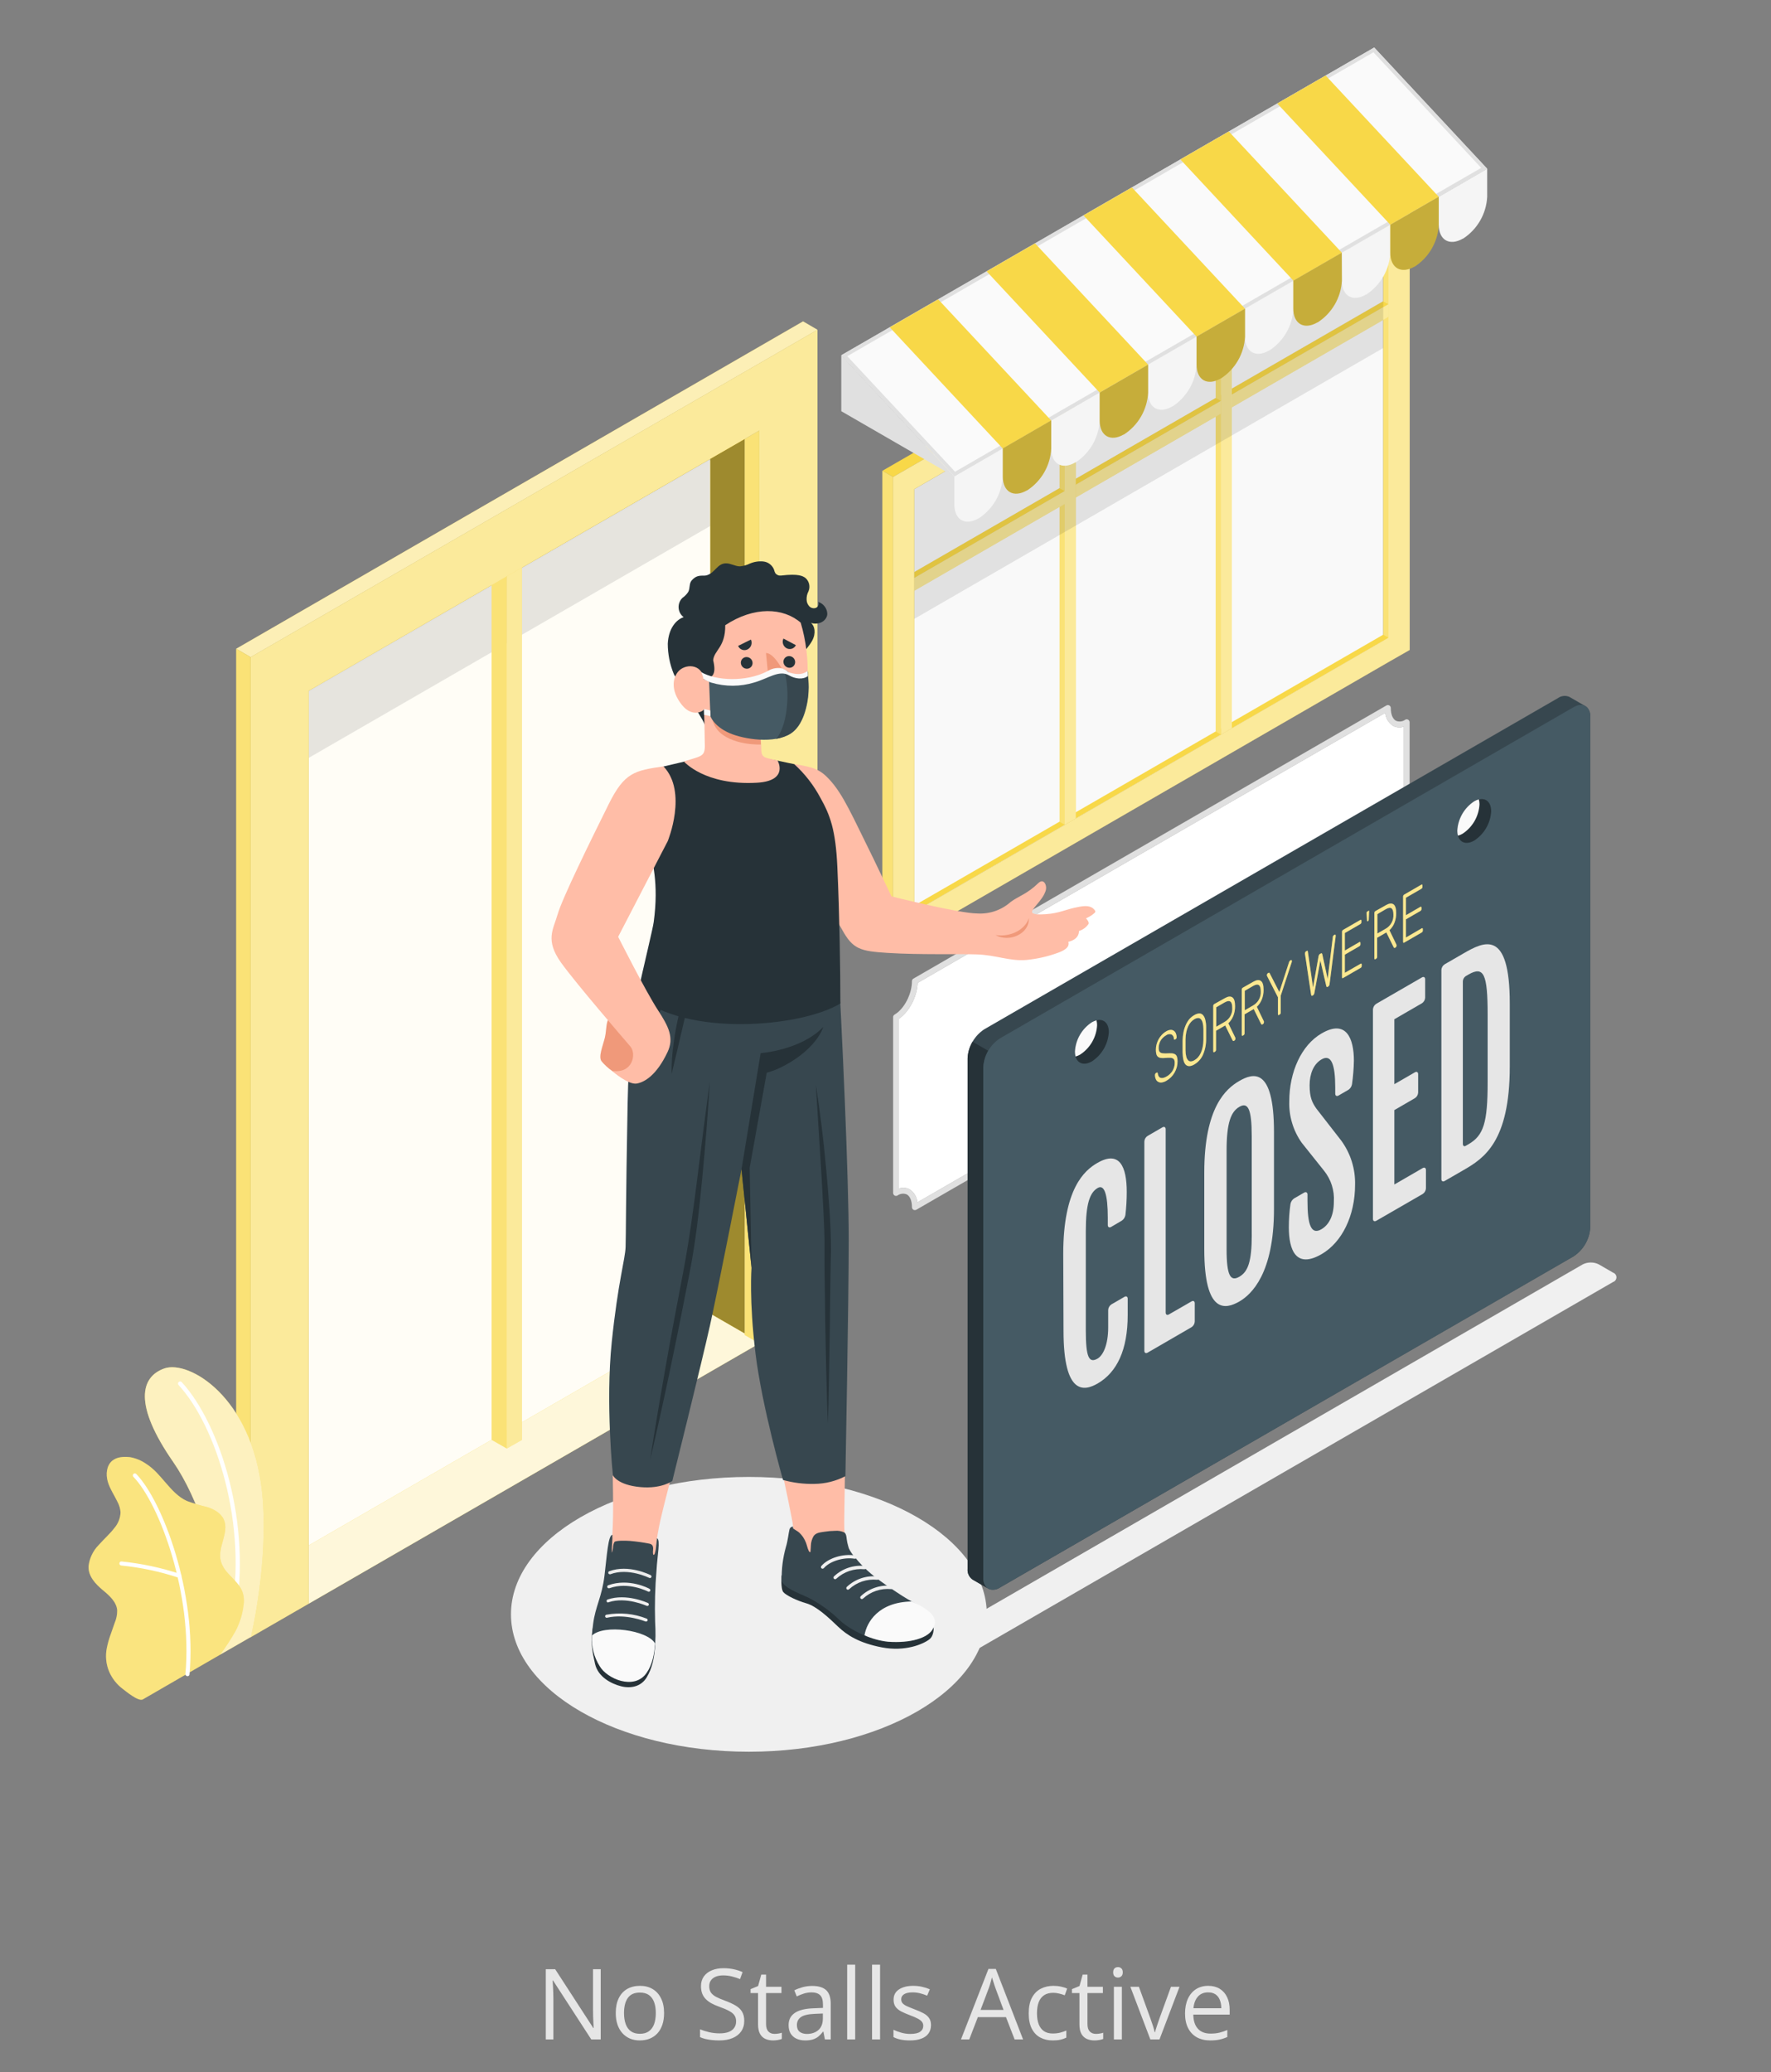 <svg fill="none" height="379" viewBox="0 0 324 379" width="324" xmlns="http://www.w3.org/2000/svg">
    <rect x="0" y="0" width="324" height="379" fill="#808080" stroke="none"/>
    <path
        d="M109.898 373H108.176L101.171 362.207H101.101C101.118 362.494 101.139 362.822 101.162 363.191C101.186 363.555 101.203 363.944 101.215 364.36C101.232 364.771 101.241 365.189 101.241 365.617V373H99.853V360.15H101.566L108.545 370.908H108.606C108.595 370.703 108.58 370.413 108.562 370.038C108.545 369.657 108.527 369.25 108.51 368.816C108.498 368.377 108.492 367.97 108.492 367.595V360.15H109.898V373ZM121.491 368.166C121.491 368.957 121.389 369.663 121.184 370.284C120.979 370.905 120.683 371.43 120.296 371.857C119.909 372.285 119.44 372.613 118.89 372.842C118.345 373.064 117.727 373.176 117.035 373.176C116.391 373.176 115.799 373.064 115.26 372.842C114.727 372.613 114.264 372.285 113.871 371.857C113.484 371.43 113.183 370.905 112.966 370.284C112.755 369.663 112.649 368.957 112.649 368.166C112.649 367.111 112.828 366.215 113.186 365.477C113.543 364.732 114.053 364.167 114.715 363.78C115.383 363.388 116.177 363.191 117.097 363.191C117.976 363.191 118.743 363.388 119.399 363.78C120.062 364.173 120.574 364.741 120.938 365.485C121.307 366.224 121.491 367.117 121.491 368.166ZM114.161 368.166C114.161 368.939 114.264 369.61 114.469 370.179C114.674 370.747 114.99 371.187 115.418 371.497C115.846 371.808 116.396 371.963 117.07 371.963C117.738 371.963 118.286 371.808 118.714 371.497C119.147 371.187 119.467 370.747 119.672 370.179C119.877 369.61 119.979 368.939 119.979 368.166C119.979 367.398 119.877 366.736 119.672 366.18C119.467 365.617 119.15 365.184 118.723 364.879C118.295 364.574 117.741 364.422 117.062 364.422C116.06 364.422 115.324 364.753 114.855 365.415C114.393 366.077 114.161 366.994 114.161 368.166ZM136.16 369.581C136.16 370.343 135.97 370.993 135.589 371.532C135.214 372.065 134.687 372.473 134.007 372.754C133.327 373.035 132.527 373.176 131.607 373.176C131.121 373.176 130.661 373.152 130.228 373.105C129.794 373.059 129.396 372.991 129.032 372.903C128.669 372.815 128.35 372.707 128.074 372.578V371.146C128.514 371.327 129.05 371.497 129.683 371.655C130.315 371.808 130.978 371.884 131.669 371.884C132.313 371.884 132.858 371.799 133.304 371.629C133.749 371.453 134.086 371.204 134.314 370.882C134.549 370.554 134.666 370.161 134.666 369.704C134.666 369.265 134.569 368.898 134.376 368.605C134.183 368.307 133.86 368.037 133.409 367.797C132.964 367.551 132.354 367.29 131.581 367.015C131.036 366.821 130.556 366.61 130.14 366.382C129.724 366.147 129.375 365.884 129.094 365.591C128.812 365.298 128.599 364.958 128.452 364.571C128.312 364.185 128.241 363.742 128.241 363.244C128.241 362.559 128.414 361.973 128.76 361.486C129.111 360.994 129.595 360.619 130.21 360.361C130.831 360.098 131.543 359.966 132.346 359.966C133.031 359.966 133.664 360.03 134.244 360.159C134.83 360.288 135.366 360.461 135.853 360.678L135.387 361.961C134.924 361.768 134.432 361.606 133.91 361.478C133.395 361.349 132.861 361.284 132.311 361.284C131.76 361.284 131.294 361.366 130.913 361.53C130.538 361.688 130.251 361.914 130.052 362.207C129.853 362.5 129.753 362.849 129.753 363.253C129.753 363.704 129.847 364.079 130.034 364.378C130.228 364.677 130.532 364.943 130.948 365.178C131.37 365.406 131.927 365.646 132.618 365.898C133.374 366.174 134.016 366.467 134.543 366.777C135.07 367.082 135.472 367.457 135.747 367.902C136.022 368.342 136.16 368.901 136.16 369.581ZM141.68 371.98C141.92 371.98 142.166 371.96 142.418 371.919C142.67 371.878 142.875 371.828 143.033 371.77V372.903C142.863 372.979 142.626 373.044 142.321 373.097C142.022 373.149 141.729 373.176 141.442 373.176C140.933 373.176 140.47 373.088 140.054 372.912C139.638 372.73 139.304 372.426 139.052 371.998C138.806 371.57 138.683 370.979 138.683 370.223V364.51H137.312V363.798L138.691 363.227L139.271 361.135H140.15V363.367H142.972V364.51H140.15V370.179C140.15 370.782 140.288 371.233 140.563 371.532C140.845 371.831 141.217 371.98 141.68 371.98ZM148.588 363.209C149.736 363.209 150.589 363.467 151.146 363.982C151.702 364.498 151.98 365.321 151.98 366.452V373H150.917L150.636 371.576H150.565C150.296 371.928 150.015 372.224 149.722 372.464C149.429 372.698 149.089 372.877 148.702 373C148.321 373.117 147.853 373.176 147.296 373.176C146.71 373.176 146.188 373.073 145.731 372.868C145.28 372.663 144.923 372.353 144.659 371.937C144.401 371.521 144.272 370.993 144.272 370.354C144.272 369.394 144.653 368.655 145.415 368.14C146.177 367.624 147.337 367.343 148.896 367.296L150.557 367.226V366.637C150.557 365.805 150.378 365.222 150.021 364.888C149.663 364.554 149.159 364.387 148.509 364.387C148.005 364.387 147.524 364.46 147.067 364.606C146.61 364.753 146.177 364.926 145.767 365.125L145.318 364.018C145.752 363.795 146.25 363.604 146.812 363.446C147.375 363.288 147.967 363.209 148.588 363.209ZM150.539 368.254L149.071 368.315C147.87 368.362 147.023 368.559 146.531 368.904C146.039 369.25 145.793 369.739 145.793 370.372C145.793 370.923 145.96 371.33 146.294 371.594C146.628 371.857 147.07 371.989 147.621 371.989C148.477 371.989 149.177 371.752 149.722 371.277C150.267 370.803 150.539 370.091 150.539 369.142V368.254ZM156.454 373H154.986V359.324H156.454V373ZM161.007 373H159.539V359.324H161.007V373ZM170.323 370.363C170.323 370.979 170.168 371.497 169.857 371.919C169.553 372.335 169.113 372.648 168.539 372.859C167.971 373.07 167.291 373.176 166.5 373.176C165.826 373.176 165.243 373.123 164.751 373.018C164.259 372.912 163.828 372.763 163.459 372.569V371.225C163.852 371.418 164.32 371.594 164.865 371.752C165.41 371.91 165.967 371.989 166.535 371.989C167.367 371.989 167.971 371.854 168.346 371.585C168.721 371.315 168.908 370.949 168.908 370.486C168.908 370.223 168.832 369.991 168.68 369.792C168.533 369.587 168.284 369.391 167.933 369.203C167.581 369.01 167.095 368.799 166.474 368.57C165.858 368.336 165.325 368.104 164.874 367.876C164.429 367.642 164.083 367.357 163.837 367.023C163.597 366.689 163.477 366.256 163.477 365.723C163.477 364.908 163.805 364.284 164.461 363.851C165.123 363.411 165.99 363.191 167.062 363.191C167.643 363.191 168.185 363.25 168.688 363.367C169.198 363.479 169.673 363.631 170.112 363.824L169.62 364.993C169.222 364.823 168.797 364.68 168.346 364.562C167.895 364.445 167.435 364.387 166.966 364.387C166.292 364.387 165.773 364.498 165.41 364.721C165.053 364.943 164.874 365.248 164.874 365.635C164.874 365.934 164.956 366.18 165.12 366.373C165.29 366.566 165.56 366.748 165.929 366.918C166.298 367.088 166.784 367.287 167.388 367.516C167.991 367.738 168.513 367.97 168.952 368.21C169.392 368.444 169.729 368.731 169.963 369.071C170.203 369.405 170.323 369.836 170.323 370.363ZM185.625 373L184.043 368.922H178.893L177.319 373H175.808L180.835 360.098H182.18L187.172 373H185.625ZM183.595 367.595L182.092 363.543C182.057 363.438 181.998 363.265 181.916 363.024C181.84 362.784 181.761 362.535 181.679 362.277C181.597 362.02 181.529 361.812 181.477 361.653C181.418 361.894 181.354 362.134 181.283 362.374C181.219 362.608 181.154 362.828 181.09 363.033C181.025 363.232 180.97 363.402 180.923 363.543L179.394 367.595H183.595ZM192.595 373.176C191.728 373.176 190.963 372.997 190.301 372.64C189.639 372.282 189.123 371.737 188.754 371.005C188.385 370.272 188.2 369.35 188.2 368.236C188.2 367.07 188.394 366.118 188.78 365.38C189.173 364.636 189.712 364.085 190.397 363.728C191.083 363.37 191.862 363.191 192.735 363.191C193.216 363.191 193.679 363.241 194.124 363.341C194.575 363.435 194.944 363.555 195.231 363.701L194.792 364.923C194.499 364.806 194.159 364.7 193.772 364.606C193.392 364.513 193.034 364.466 192.7 364.466C192.032 364.466 191.476 364.609 191.03 364.896C190.591 365.184 190.26 365.605 190.037 366.162C189.82 366.719 189.712 367.404 189.712 368.219C189.712 368.998 189.817 369.663 190.028 370.214C190.245 370.765 190.564 371.187 190.986 371.479C191.414 371.767 191.947 371.91 192.586 371.91C193.096 371.91 193.556 371.857 193.966 371.752C194.376 371.641 194.748 371.512 195.082 371.365V372.666C194.76 372.83 194.399 372.956 194.001 373.044C193.608 373.132 193.14 373.176 192.595 373.176ZM200.479 371.98C200.719 371.98 200.965 371.96 201.217 371.919C201.469 371.878 201.674 371.828 201.832 371.77V372.903C201.662 372.979 201.425 373.044 201.12 373.097C200.821 373.149 200.528 373.176 200.241 373.176C199.731 373.176 199.269 373.088 198.853 372.912C198.437 372.73 198.103 372.426 197.851 371.998C197.604 371.57 197.481 370.979 197.481 370.223V364.51H196.11V363.798L197.49 363.227L198.07 361.135H198.949V363.367H201.771V364.51H198.949V370.179C198.949 370.782 199.087 371.233 199.362 371.532C199.644 371.831 200.016 371.98 200.479 371.98ZM205.242 363.367V373H203.783V363.367H205.242ZM204.53 359.764C204.771 359.764 204.976 359.843 205.146 360.001C205.321 360.153 205.409 360.394 205.409 360.722C205.409 361.044 205.321 361.284 205.146 361.442C204.976 361.601 204.771 361.68 204.53 361.68C204.278 361.68 204.067 361.601 203.897 361.442C203.733 361.284 203.651 361.044 203.651 360.722C203.651 360.394 203.733 360.153 203.897 360.001C204.067 359.843 204.278 359.764 204.53 359.764ZM210.454 373L206.798 363.367H208.362L210.48 369.194C210.627 369.593 210.776 370.032 210.929 370.513C211.081 370.993 211.187 371.38 211.245 371.673H211.307C211.377 371.38 211.494 370.993 211.658 370.513C211.822 370.026 211.972 369.587 212.106 369.194L214.225 363.367H215.789L212.124 373H210.454ZM221.045 363.191C221.865 363.191 222.568 363.373 223.154 363.736C223.74 364.1 224.188 364.609 224.499 365.266C224.81 365.916 224.965 366.678 224.965 367.551V368.456H218.312C218.329 369.587 218.61 370.448 219.155 371.04C219.7 371.632 220.468 371.928 221.458 371.928C222.067 371.928 222.606 371.872 223.075 371.761C223.544 371.649 224.03 371.485 224.534 371.269V372.552C224.048 372.769 223.564 372.927 223.084 373.026C222.609 373.126 222.047 373.176 221.396 373.176C220.471 373.176 219.662 372.988 218.971 372.613C218.285 372.232 217.752 371.676 217.371 370.943C216.99 370.211 216.8 369.314 216.8 368.254C216.8 367.217 216.973 366.32 217.318 365.564C217.67 364.803 218.162 364.217 218.795 363.807C219.434 363.396 220.184 363.191 221.045 363.191ZM221.027 364.387C220.248 364.387 219.627 364.642 219.164 365.151C218.701 365.661 218.426 366.373 218.338 367.287H223.436C223.43 366.713 223.339 366.209 223.163 365.775C222.993 365.336 222.732 364.996 222.381 364.756C222.029 364.51 221.578 364.387 221.027 364.387Z"
        fill="white" fill-opacity="0.8" />
    <path d="M253.057 117.204L167.249 166.75V89.456L253.057 39.91V117.204Z" fill="white"
        opacity="0.95" />
    <path d="M253.057 120.534L254.029 121.092V39.353L253.057 39.91V120.534Z" fill="#F8D848" />
    <g opacity="0.25">
        <path d="M253.057 120.534L254.029 121.092V39.353L253.057 39.91V120.534Z" fill="white" />
    </g>
    <path d="M257.884 32.672L163.393 87.234L161.43 86.106L255.928 31.544L257.884 32.672Z"
        fill="#F8D848" />
    <path d="M254.029 116.64L167.249 166.75V165.628L253.057 116.076L254.029 116.64Z"
        fill="#F8D848" />
    <path d="M163.393 173.424V87.234L161.43 86.106V172.296L163.393 173.424Z" fill="#F8D848" />
    <g opacity="0.25">
        <path d="M163.393 173.424V87.234L161.43 86.106V172.296L163.393 173.424Z" fill="white" />
    </g>
    <path
        d="M163.393 87.233V173.417L167.281 171.195L254.016 121.091L257.904 118.869V32.685L163.393 87.233ZM167.281 166.75V89.456L254.016 39.353V116.64L167.281 166.75Z"
        fill="#F8D848" />
    <path
        d="M163.393 87.233V173.417L167.281 171.195L254.016 121.091L257.904 118.869V32.685L163.393 87.233ZM167.281 166.75V89.456L254.016 39.353V116.64L167.281 166.75Z"
        fill="white" opacity="0.45" />
    <path d="M167.236 105.721L254.029 55.618V57.95L167.249 108.054L167.236 105.721Z"
        fill="#F8D848" />
    <path d="M167.236 105.721L254.029 55.618V57.95L167.249 108.054L167.236 105.721Z" fill="white"
        opacity="0.45" />
    <path d="M167.249 104.632L253.057 55.093L254.029 55.618L167.242 105.721L167.249 104.632Z"
        fill="#E0E0E0" />
    <path d="M167.249 104.632L253.057 55.093L254.029 55.618L167.242 105.721L167.249 104.632Z"
        fill="#F8D848" />
    <path d="M225.362 133.164V55.877L223.34 57.043V134.324L225.362 133.164Z" fill="#F8D848" />
    <path d="M225.374 133.177V55.89L223.353 57.056V134.337L225.374 133.177Z" fill="white"
        opacity="0.45" />
    <path d="M222.406 72.783L223.352 73.327V57.082L222.406 57.633V72.783Z" fill="#F8D848" />
    <g opacity="0.25">
        <path d="M222.406 72.783L223.352 73.327V57.082L222.406 57.633V72.783Z" fill="white" />
    </g>
    <path d="M222.406 133.792L223.352 134.337V75.647L222.406 76.198V133.792Z" fill="#F8D848" />
    <g opacity="0.25">
        <path d="M222.406 133.792L223.352 134.337V75.647L222.406 76.198V133.792Z" fill="white" />
    </g>
    <path d="M196.817 149.688V72.394L194.789 73.567V150.841L196.817 149.688Z" fill="#F8D848" />
    <path d="M196.817 149.688V72.394L194.789 73.567V150.841L196.817 149.688Z" fill="white"
        opacity="0.45" />
    <path d="M193.849 89.288L194.789 89.832V73.587L193.849 74.138V89.288Z" fill="#F8D848" />
    <g opacity="0.25">
        <path d="M193.849 89.288L194.789 89.832V73.587L193.849 74.138V89.288Z" fill="white" />
    </g>
    <path d="M193.849 150.303L194.789 150.841V92.158L193.849 92.709V150.303Z" fill="#F8D848" />
    <g opacity="0.25">
        <path d="M193.849 150.303L194.789 150.841V92.158L193.849 92.709V150.303Z" fill="white" />
    </g>
    <path d="M253.057 39.91V63.646L167.249 113.192V89.456L253.057 39.91Z" fill="black"
        opacity="0.1" />
    <path
        d="M257.619 131.628C257.538 131.58 257.447 131.555 257.353 131.555C257.26 131.555 257.168 131.58 257.087 131.628C256.84 131.805 256.552 131.914 256.25 131.946C255.947 131.978 255.642 131.931 255.364 131.81C254.781 131.473 254.444 130.624 254.444 129.49C254.443 129.396 254.419 129.303 254.372 129.221C254.326 129.14 254.259 129.071 254.178 129.023C254.095 128.978 254.003 128.955 253.909 128.955C253.815 128.955 253.723 128.978 253.64 129.023L167.1 178.984C167.019 179.03 166.953 179.098 166.907 179.178C166.861 179.259 166.838 179.351 166.84 179.444C166.84 181.803 165.408 184.55 163.659 185.561C163.578 185.607 163.51 185.674 163.463 185.755C163.417 185.836 163.392 185.928 163.393 186.021V218.188C163.395 218.281 163.42 218.372 163.467 218.452C163.513 218.533 163.579 218.6 163.659 218.648C163.739 218.696 163.831 218.721 163.924 218.721C164.018 218.721 164.11 218.696 164.19 218.648C164.436 218.47 164.725 218.358 165.027 218.325C165.329 218.293 165.635 218.339 165.914 218.46C166.497 218.797 166.84 219.646 166.84 220.78C166.839 220.874 166.863 220.967 166.908 221.05C166.954 221.133 167.019 221.203 167.1 221.253C167.182 221.296 167.273 221.318 167.365 221.318C167.46 221.319 167.554 221.297 167.637 221.253L254.178 171.292C254.258 171.245 254.324 171.177 254.371 171.097C254.417 171.016 254.442 170.925 254.444 170.832C254.444 168.512 255.895 165.706 257.619 164.715C257.699 164.667 257.765 164.6 257.812 164.52C257.858 164.439 257.883 164.348 257.884 164.255V132.088C257.884 131.995 257.86 131.903 257.813 131.823C257.767 131.742 257.7 131.675 257.619 131.628ZM256.815 163.944C254.943 165.194 253.491 167.961 253.381 170.502L167.832 219.899C167.793 219.426 167.647 218.968 167.406 218.559C167.165 218.151 166.834 217.802 166.439 217.54C166.088 217.338 165.69 217.233 165.285 217.235C165.004 217.235 164.724 217.279 164.456 217.365V186.319C166.329 185.062 167.78 182.295 167.89 179.755L253.426 130.377C253.466 130.849 253.612 131.306 253.853 131.713C254.094 132.121 254.425 132.468 254.819 132.73C255.119 132.897 255.45 132.999 255.792 133.029C256.134 133.059 256.478 133.017 256.802 132.905L256.815 163.944Z"
        fill="#E0E0E0" />
    <path
        d="M256.816 132.905V163.944C254.943 165.194 253.491 167.961 253.381 170.502L167.832 219.899C167.793 219.426 167.647 218.968 167.406 218.559C167.165 218.151 166.834 217.802 166.439 217.54C166.088 217.338 165.69 217.233 165.286 217.235C165.004 217.235 164.724 217.279 164.456 217.365V186.319C166.329 185.062 167.78 182.295 167.89 179.755L253.426 130.377C253.466 130.849 253.612 131.306 253.853 131.713C254.095 132.121 254.425 132.468 254.82 132.73C255.121 132.899 255.455 133.002 255.799 133.032C256.143 133.062 256.489 133.019 256.816 132.905Z"
        fill="white" />
    <path d="M136.229 80.008V243.894L56.506 289.922L56.486 126.055L136.229 80.008Z"
        fill="#F8D848" />
    <path d="M136.236 80.281L136.229 243.894L56.506 289.928L56.486 126.055L136.236 80.281Z"
        fill="black" opacity="0.25" />
    <path d="M136.236 80.281L129.918 83.929V240.246L136.236 243.901V80.281Z" fill="black"
        opacity="0.15" />
    <path d="M129.918 240.246L139.145 245.572L56.486 293.298L56.506 282.327L129.918 240.246Z"
        fill="#F8D848" />
    <path d="M129.918 240.246L139.145 245.572L56.486 293.298L56.506 282.327L129.918 240.246Z"
        fill="white" opacity="0.8" />
    <path d="M129.918 240.246L56.506 282.632L56.486 126.632L129.918 84.233V240.246Z"
        fill="#F8D848" />
    <path d="M129.918 240.246L56.506 282.632L56.486 126.328L129.918 83.955V240.246Z" fill="white"
        opacity="0.95" />
    <path d="M129.918 83.929V96.209L56.486 138.607V126.328L129.918 83.929Z" fill="black"
        opacity="0.1" />
    <path d="M95.483 99.461L92.716 101.062V264.922L95.483 263.347V99.461Z" fill="#F8D848" />
    <path d="M95.483 99.461L92.716 101.062V264.922L95.483 263.347V99.461Z" fill="white"
        opacity="0.45" />
    <path d="M92.716 101.062V264.922L89.936 263.334V102.65L92.716 101.062Z" fill="#F8D848" />
    <path d="M92.716 101.062V264.922L89.936 263.334V102.65L92.716 101.062Z" fill="white"
        opacity="0.25" />
    <path d="M136.236 244.16L138.919 245.702V78.732L136.236 80.281V244.16Z" fill="#F8D848" />
    <path d="M136.236 244.16L138.919 245.702V78.732L136.236 80.281V244.16Z" fill="white"
        opacity="0.25" />
    <path
        d="M138.918 245.702L149.552 239.565V60.316L45.852 120.184V299.434L56.486 293.298V126.327L138.918 78.732V245.702Z"
        fill="#F8D848" />
    <g opacity="0.45">
        <path
            d="M138.918 245.702L149.552 239.565V60.316L45.852 120.184V299.434L56.486 293.298V126.327L138.918 78.732V245.702Z"
            fill="white" />
    </g>
    <path d="M149.552 60.316L45.853 120.185L43.209 118.655L146.915 58.78L149.552 60.316Z"
        fill="#F8D848" />
    <path d="M149.552 60.316L45.853 120.185L43.209 118.655L146.915 58.78L149.552 60.316Z"
        fill="white" opacity="0.6" />
    <path d="M45.853 299.434V120.185L43.209 118.655V297.912L45.853 299.434Z" fill="#F8D848" />
    <path d="M43.209 118.655V297.912L45.853 299.434V120.185L43.209 118.655Z" fill="white"
        opacity="0.25" />
    <path d="M153.913 75.207V64.975L174.597 87.149L153.913 75.207Z" fill="#E0E0E0" />
    <path
        d="M272.076 36.009C271.995 37.539 271.553 39.028 270.788 40.354C270.022 41.681 268.954 42.807 267.67 43.643H267.624C265.188 45.049 263.218 43.908 263.218 41.096V35.983L272.076 30.864V36.009Z"
        fill="#F5F5F5" />
    <path
        d="M254.353 46.241C254.272 47.771 253.831 49.259 253.065 50.586C252.299 51.913 251.231 53.039 249.947 53.874H249.902C247.465 55.281 245.495 54.14 245.495 51.328V46.215L254.353 41.096V46.241Z"
        fill="#F5F5F5" />
    <path
        d="M236.63 56.473C236.549 58.003 236.108 59.491 235.342 60.818C234.576 62.144 233.508 63.271 232.224 64.106H232.179C229.742 65.513 227.766 64.372 227.766 61.566V56.447L236.63 51.328V56.473Z"
        fill="#F5F5F5" />
    <path
        d="M218.908 66.705C218.827 68.234 218.385 69.723 217.619 71.05C216.854 72.376 215.785 73.503 214.501 74.338H214.456C212.019 75.745 210.043 74.611 210.043 71.798V66.679L218.908 61.56V66.705Z"
        fill="#F5F5F5" />
    <path
        d="M201.184 76.937C201.104 78.468 200.662 79.959 199.895 81.287C199.128 82.614 198.058 83.742 196.772 84.577H196.726C194.296 85.983 192.32 84.843 192.32 82.03V76.885L201.184 71.772V76.937Z"
        fill="#F5F5F5" />
    <path
        d="M183.455 87.169C183.375 88.7 182.934 90.19 182.169 91.517C181.403 92.845 180.334 93.973 179.049 94.809H179.004C176.567 96.215 174.597 95.075 174.597 92.262V87.117L183.455 82.004V87.169Z"
        fill="#F5F5F5" />
    <path d="M174.597 87.149L272.076 30.864L251.398 8.696L153.913 64.975L174.597 87.149Z"
        fill="#FAFAFA" />
    <path
        d="M251.269 9.564L270.981 30.702L174.727 86.275L155.008 65.143L251.269 9.564ZM251.398 8.696L153.913 64.975L174.597 87.143L272.076 30.864L251.424 8.696H251.398Z"
        fill="#E0E0E0" />
    <path d="M183.456 82.03L162.778 59.862L171.636 54.743L192.32 76.911L183.456 82.03Z"
        fill="#F8D848" />
    <path d="M201.178 71.798L180.5 49.63L189.365 44.511L210.043 66.679L201.178 71.798Z"
        fill="#F8D848" />
    <path d="M218.901 61.566L198.223 39.398L207.081 34.279L227.765 56.447L218.901 61.566Z"
        fill="#F8D848" />
    <path d="M236.624 51.334L215.946 29.16L224.811 24.047L245.489 46.215L236.624 51.334Z"
        fill="#F8D848" />
    <path d="M254.347 41.096L233.669 18.928L242.527 13.815L263.211 35.983L254.347 41.096Z"
        fill="#F8D848" />
    <path
        d="M263.218 41.122C263.137 42.653 262.695 44.144 261.928 45.471C261.161 46.799 260.091 47.927 258.805 48.762H258.759C256.329 50.162 254.353 49.028 254.353 46.215V41.096L263.218 35.983V41.122Z"
        fill="#F8D848" />
    <path
        d="M245.495 51.354C245.407 52.883 244.96 54.37 244.188 55.693C243.417 57.016 242.344 58.138 241.056 58.968H241.011C238.581 60.374 236.604 59.234 236.604 56.421V51.328L245.469 46.215L245.495 51.354Z"
        fill="#F8D848" />
    <path
        d="M227.772 61.592C227.691 63.122 227.248 64.612 226.481 65.938C225.714 67.265 224.645 68.391 223.359 69.226H223.314C220.878 70.632 218.908 69.491 218.908 66.679V61.56L227.772 56.441V61.592Z"
        fill="#F8D848" />
    <path
        d="M210.043 71.824C209.962 73.354 209.52 74.843 208.754 76.169C207.989 77.496 206.92 78.623 205.636 79.458H205.591C203.154 80.864 201.185 79.723 201.185 76.911V71.798L210.043 66.679V71.824Z"
        fill="#F8D848" />
    <path
        d="M192.32 82.056C192.239 83.586 191.798 85.074 191.032 86.401C190.266 87.728 189.198 88.854 187.914 89.689H187.868C185.432 91.096 183.462 89.955 183.462 87.143V82.004L192.32 76.885V82.056Z"
        fill="#F8D848" />
    <g opacity="0.2">
        <path
            d="M263.218 41.122C263.137 42.653 262.695 44.144 261.928 45.471C261.161 46.799 260.091 47.927 258.805 48.762H258.759C256.329 50.162 254.353 49.028 254.353 46.215V41.096L263.218 35.983V41.122Z"
            fill="black" />
        <path
            d="M245.495 51.354C245.407 52.883 244.96 54.37 244.188 55.693C243.417 57.016 242.344 58.138 241.056 58.968H241.011C238.581 60.374 236.604 59.234 236.604 56.421V51.328L245.469 46.215L245.495 51.354Z"
            fill="black" />
        <path
            d="M227.772 61.592C227.691 63.122 227.248 64.612 226.481 65.938C225.714 67.265 224.645 68.391 223.359 69.226H223.314C220.878 70.632 218.908 69.491 218.908 66.679V61.56L227.772 56.441V61.592Z"
            fill="black" />
        <path
            d="M210.043 71.824C209.962 73.354 209.52 74.843 208.754 76.169C207.989 77.496 206.92 78.623 205.636 79.458H205.591C203.154 80.864 201.185 79.723 201.185 76.911V71.798L210.043 66.679V71.824Z"
            fill="black" />
        <path
            d="M192.32 82.056C192.239 83.586 191.798 85.075 191.032 86.401C190.266 87.728 189.198 88.855 187.914 89.69H187.868C185.432 91.096 183.462 89.955 183.462 87.143V82.004L192.32 76.885V82.056Z"
            fill="black" />
    </g>
    <path
        d="M137.007 320.378C161.045 320.378 180.533 309.127 180.533 295.248C180.533 281.37 161.045 270.119 137.007 270.119C112.968 270.119 93.481 281.37 93.481 295.248C93.481 309.127 112.968 320.378 137.007 320.378Z"
        fill="#F0F0F0" />
    <path
        d="M178.414 301.858L295.106 234.466C295.286 234.406 295.442 234.292 295.553 234.138C295.664 233.985 295.724 233.8 295.724 233.61C295.724 233.421 295.664 233.236 295.553 233.083C295.442 232.929 295.286 232.814 295.106 232.755L292.514 231.252C292.054 231.018 291.545 230.897 291.03 230.897C290.514 230.897 290.006 231.018 289.546 231.252L172.854 298.644C172.031 299.117 172.031 299.888 172.854 300.361L175.446 301.858C175.906 302.091 176.414 302.213 176.93 302.213C177.446 302.213 177.954 302.091 178.414 301.858Z"
        fill="#F0F0F0" />
    <path
        d="M40.286 302.616L45.911 299.376C45.911 299.376 49.248 285.47 47.952 272.951C46.079 255.351 34.493 248.728 30.087 250.271C25.68 251.813 24.41 256.913 31.694 267.391C35.964 273.553 41.245 286.416 40.286 302.616Z"
        fill="#F8D848" />
    <g opacity="0.65">
        <path
            d="M40.286 302.616L45.911 299.376C45.911 299.376 49.248 285.47 47.952 272.951C46.079 255.351 34.493 248.728 30.087 250.271C25.68 251.813 24.41 256.913 31.694 267.391C35.964 273.553 41.245 286.416 40.286 302.616Z"
            fill="white" />
    </g>
    <path
        d="M42.612 295.799H42.56C42.459 295.779 42.369 295.719 42.311 295.633C42.252 295.547 42.23 295.441 42.249 295.339C45.334 279.107 39.657 260.866 32.64 253.277C32.584 253.199 32.559 253.103 32.569 253.007C32.579 252.912 32.623 252.823 32.694 252.758C32.765 252.693 32.857 252.656 32.953 252.653C33.049 252.651 33.143 252.684 33.216 252.746C40.344 260.477 46.144 279.016 43.014 295.514C42.99 295.601 42.937 295.676 42.864 295.728C42.791 295.78 42.702 295.805 42.612 295.799Z"
        fill="white" />
    <path
        d="M26.127 310.807C25.285 311.234 23.049 309.323 22.427 308.863C21.361 308.054 20.52 306.985 19.984 305.759C19.388 304.365 19.239 302.821 19.557 301.339C19.72 300.557 19.937 299.786 20.205 299.033L20.995 296.784C21.296 296.068 21.448 295.299 21.442 294.523C21.319 292.961 20.004 291.807 18.798 290.809C17.47 289.701 16.096 288.263 16.206 286.403C16.381 284.96 17.028 283.616 18.047 282.58C18.993 281.498 20.101 280.552 20.969 279.405C21.645 278.606 22.027 277.6 22.051 276.553C22 275.91 21.817 275.283 21.514 274.713C20.917 273.463 20.107 272.309 19.719 270.981C19.33 269.652 19.472 268.032 20.541 267.151C21.416 266.432 22.66 266.386 23.782 266.503C24.833 266.687 25.832 267.096 26.71 267.702C29.588 269.497 31.104 273.093 34.175 274.512C35.403 274.965 36.659 275.339 37.934 275.633C39.178 276.035 40.435 276.741 40.96 277.94C41.997 280.299 39.716 283.033 40.403 285.515C41.005 287.719 43.066 288.652 44.148 290.66C44.586 291.545 44.732 292.546 44.563 293.518C44.376 295.167 43.888 296.768 43.124 298.242C42.269 299.757 41.321 301.218 40.286 302.616C40.286 302.616 26.257 310.742 26.127 310.807Z"
        fill="#F8D848" />
    <g opacity="0.3">
        <path
            d="M26.127 310.807C25.285 311.234 23.049 309.323 22.427 308.863C21.361 308.054 20.52 306.985 19.984 305.759C19.388 304.365 19.239 302.821 19.557 301.339C19.72 300.557 19.937 299.786 20.205 299.033L20.995 296.784C21.296 296.068 21.448 295.299 21.442 294.523C21.319 292.961 20.004 291.807 18.798 290.809C17.47 289.701 16.096 288.263 16.206 286.403C16.381 284.96 17.028 283.616 18.047 282.58C18.993 281.498 20.101 280.552 20.969 279.405C21.645 278.606 22.027 277.6 22.051 276.553C22 275.91 21.817 275.283 21.514 274.713C20.917 273.463 20.107 272.309 19.719 270.981C19.33 269.652 19.472 268.032 20.541 267.151C21.416 266.432 22.66 266.386 23.782 266.503C24.833 266.687 25.832 267.096 26.71 267.702C29.588 269.497 31.104 273.093 34.175 274.512C35.403 274.965 36.659 275.339 37.934 275.633C39.178 276.035 40.435 276.741 40.96 277.94C41.997 280.299 39.716 283.033 40.403 285.515C41.005 287.719 43.066 288.652 44.148 290.66C44.586 291.545 44.732 292.546 44.563 293.518C44.376 295.167 43.888 296.768 43.124 298.242C42.269 299.757 41.321 301.218 40.286 302.616C40.286 302.616 26.257 310.742 26.127 310.807Z"
            fill="white" />
    </g>
    <path
        d="M34.266 306.562C34.168 306.553 34.078 306.505 34.014 306.43C33.95 306.356 33.917 306.259 33.923 306.161C35.27 291.561 29.192 275.057 24.416 270.112C24.38 270.078 24.351 270.037 24.331 269.991C24.311 269.945 24.301 269.896 24.3 269.846C24.3 269.796 24.31 269.746 24.329 269.7C24.349 269.654 24.377 269.612 24.413 269.577C24.449 269.543 24.492 269.516 24.539 269.498C24.586 269.48 24.636 269.472 24.686 269.474C24.735 269.477 24.785 269.489 24.83 269.511C24.875 269.532 24.915 269.563 24.948 269.601C29.821 274.642 36.029 291.419 34.668 306.225C34.664 306.274 34.65 306.321 34.628 306.365C34.605 306.408 34.575 306.446 34.537 306.478C34.5 306.509 34.457 306.533 34.41 306.547C34.364 306.562 34.315 306.567 34.266 306.562Z"
        fill="white" />
    <path
        d="M32.815 288.561H32.711C29.294 287.429 25.763 286.677 22.181 286.319C22.133 286.315 22.085 286.301 22.042 286.279C21.999 286.256 21.96 286.225 21.929 286.188C21.898 286.151 21.874 286.108 21.859 286.061C21.845 286.015 21.84 285.966 21.844 285.917C21.846 285.868 21.859 285.82 21.881 285.775C21.902 285.731 21.933 285.692 21.971 285.66C22.009 285.629 22.053 285.605 22.1 285.591C22.147 285.578 22.197 285.574 22.246 285.58C25.891 285.951 29.485 286.718 32.964 287.868C33.055 287.903 33.128 287.971 33.169 288.06C33.211 288.148 33.216 288.249 33.184 288.341C33.152 288.411 33.1 288.469 33.034 288.509C32.968 288.548 32.891 288.566 32.815 288.561Z"
        fill="white" />
    <path
        d="M180.086 188.238L285.004 127.688C285.308 127.466 285.667 127.328 286.043 127.289C286.419 127.25 286.798 127.312 287.142 127.468C287.667 127.766 289.54 128.842 290.058 129.153C290.361 129.373 290.6 129.668 290.754 130.009C290.907 130.35 290.969 130.725 290.933 131.097V224.474C290.874 225.535 290.566 226.568 290.035 227.489C289.504 228.409 288.764 229.192 287.874 229.774L182.956 290.336C182.648 290.56 182.286 290.698 181.906 290.735C181.527 290.773 181.145 290.709 180.799 290.55C180.287 290.246 178.44 289.177 177.922 288.885C177.615 288.668 177.371 288.374 177.214 288.033C177.057 287.692 176.992 287.315 177.027 286.941V193.538C177.084 192.476 177.391 191.443 177.922 190.522C178.454 189.601 179.195 188.818 180.086 188.238Z"
        fill="#37474F" />
    <path
        d="M179.898 195.197V288.574C179.869 288.918 179.918 289.263 180.041 289.586C180.164 289.908 180.359 290.198 180.61 290.434L177.921 288.885C177.613 288.669 177.368 288.375 177.21 288.034C177.052 287.693 176.986 287.316 177.021 286.941V193.538C177.06 192.474 177.37 191.437 177.921 190.525L180.792 192.178C180.237 193.089 179.929 194.13 179.898 195.197Z"
        fill="#263238" />
    <path
        d="M287.874 129.341L182.956 189.897C182.064 190.476 181.321 191.258 180.788 192.179C180.256 193.101 179.948 194.135 179.891 195.197V288.574C179.891 290.518 181.265 291.315 182.956 290.337L287.874 229.787C288.763 229.205 289.503 228.422 290.035 227.502C290.566 226.581 290.873 225.548 290.932 224.487V131.11C290.952 129.159 289.559 128.369 287.874 129.341Z"
        fill="#455A64" />
    <path
        d="M199.759 186.955C198.855 187.543 198.103 188.335 197.564 189.269C197.024 190.202 196.713 191.25 196.655 192.326C196.655 194.309 198.041 195.106 199.759 194.121C200.661 193.531 201.412 192.737 201.95 191.802C202.488 190.868 202.799 189.82 202.856 188.743C202.856 186.767 201.469 185.976 199.759 186.955Z"
        fill="#263238" />
    <path
        d="M196.655 192.327C196.651 192.631 196.69 192.934 196.772 193.227C197.065 193.148 197.346 193.03 197.608 192.877C198.511 192.289 199.263 191.496 199.803 190.563C200.342 189.63 200.653 188.582 200.712 187.505C200.713 187.201 200.673 186.899 200.595 186.605C200.302 186.684 200.021 186.802 199.759 186.955C198.855 187.543 198.103 188.336 197.564 189.269C197.025 190.202 196.713 191.25 196.655 192.327Z"
        fill="#FAFAFA" />
    <path
        d="M269.71 146.565C268.808 147.154 268.057 147.947 267.517 148.88C266.978 149.814 266.666 150.861 266.606 151.937C266.606 153.92 268 154.723 269.71 153.732C270.609 153.146 271.357 152.358 271.895 151.431C272.433 150.503 272.745 149.462 272.808 148.392C272.808 146.377 271.428 145.573 269.71 146.565Z"
        fill="#263238" />
    <path
        d="M266.606 151.937C266.605 152.241 266.645 152.544 266.723 152.837C267.018 152.759 267.302 152.642 267.566 152.487C268.471 151.897 269.224 151.101 269.764 150.164C270.303 149.227 270.613 148.176 270.669 147.096C270.672 146.791 270.63 146.488 270.546 146.195C270.253 146.275 269.972 146.392 269.71 146.545C268.805 147.136 268.052 147.933 267.513 148.869C266.974 149.806 266.663 150.857 266.606 151.937Z"
        fill="#FAFAFA" />
    <path
        d="M194.517 229.34C194.517 217.391 198.405 214.047 200.757 212.693C204.839 210.334 206.135 213.393 206.135 217.994C206.136 219.41 206.054 220.825 205.889 222.232C205.851 222.44 205.771 222.639 205.654 222.816C205.538 222.994 205.386 223.145 205.209 223.262L203.265 224.402C202.934 224.59 202.668 224.435 202.668 224.052V222.724C202.668 218.382 202.02 216.575 200.828 217.268C199.396 218.091 198.644 220.106 198.644 225.186V243.292C198.644 248.21 199.215 249.389 200.796 248.476C201.807 247.892 202.74 245.955 202.74 242.773V239.585C202.75 239.378 202.809 239.177 202.913 238.997C203.016 238.818 203.161 238.666 203.336 238.555L205.714 237.181C206.045 236.993 206.31 237.142 206.31 237.524V240.505C206.31 246.862 204.366 250.957 200.822 253.025C198.379 254.437 194.568 255.286 194.568 243.382L194.517 229.34Z"
        fill="#E6E6E6" />
    <path
        d="M209.952 207.749L212.661 206.181C212.991 205.993 213.257 206.142 213.257 206.524V240.052C213.257 240.434 213.523 240.589 213.853 240.395L217.981 238.017C218.311 237.822 218.577 237.978 218.577 238.36V241.704C218.567 241.911 218.508 242.112 218.404 242.292C218.3 242.471 218.155 242.623 217.981 242.734L209.952 247.387C209.622 247.575 209.356 247.426 209.356 247.043V208.779C209.366 208.572 209.425 208.371 209.529 208.191C209.632 208.012 209.778 207.86 209.952 207.749Z"
        fill="#E6E6E6" />
    <path
        d="M220.32 228.478V214.443C220.32 202.487 224.312 199.092 226.729 197.698C229.146 196.305 233.072 194.938 233.072 207.075V221.117C233.072 232.885 228.971 236.74 226.729 238.036C224.208 239.481 220.32 240.408 220.32 228.478ZM229.003 225.815V207.781C229.003 202.694 228.264 201.541 226.729 202.435C225.193 203.33 224.402 205.351 224.402 210.432V228.465C224.402 233.384 225.141 234.421 226.729 233.507C228.316 232.593 229.01 230.733 229.01 225.815H229.003Z"
        fill="#E6E6E6" />
    <path
        d="M236.766 219.173L238.606 218.11C238.937 217.923 239.203 218.11 239.203 218.46V219.672C239.203 223.942 239.851 225.919 241.736 224.824C243.214 223.968 244.024 222.199 244.024 219.808C244.163 217.745 243.517 215.706 242.216 214.099L238.146 209C236.578 206.783 235.779 204.113 235.872 201.398C235.872 196.124 238.043 191.16 241.795 188.996C246.331 186.365 247.691 189.974 247.691 193.992C247.665 195.43 247.55 196.864 247.348 198.288C247.314 198.493 247.239 198.69 247.128 198.866C247.016 199.042 246.871 199.193 246.7 199.312L244.873 200.368C244.549 200.556 244.276 200.401 244.276 200.025V198.832C244.276 194.653 243.538 192.735 241.775 193.752C240.317 194.601 239.591 196.383 239.591 198.476C239.591 200.725 240.058 201.638 240.81 202.733L245.346 208.565C247.079 210.914 247.98 213.773 247.905 216.691C247.905 222.309 245.54 227.202 241.769 229.379C237.11 232.068 235.788 228.66 235.788 224.435C235.79 223.019 235.89 221.606 236.086 220.203C236.123 219.995 236.203 219.795 236.32 219.618C236.437 219.441 236.589 219.29 236.766 219.173Z"
        fill="#E6E6E6" />
    <path
        d="M251.787 183.585L260.133 178.764C260.464 178.569 260.729 178.725 260.729 179.107V182.464C260.719 182.671 260.66 182.872 260.556 183.052C260.453 183.231 260.308 183.383 260.133 183.494L255.092 186.41V198.288L258.85 196.117C259.181 195.923 259.446 196.078 259.446 196.461V199.817C259.436 200.024 259.377 200.226 259.273 200.405C259.17 200.584 259.025 200.736 258.85 200.848L255.092 203.025V216.633L260.276 213.633C260.606 213.445 260.872 213.6 260.872 213.976V217.333C260.863 217.541 260.804 217.744 260.7 217.924C260.597 218.104 260.451 218.257 260.276 218.37L251.78 223.275C251.45 223.463 251.178 223.314 251.178 222.931V184.615C251.189 184.407 251.25 184.205 251.356 184.026C251.462 183.846 251.61 183.695 251.787 183.585Z"
        fill="#E6E6E6" />
    <path
        d="M264.3 176.36L267.754 174.364C271.467 172.219 276.21 169.782 276.21 183.546V195.048C276.21 208.831 271.467 211.857 267.754 213.996L264.3 215.991C263.969 216.179 263.697 216.03 263.697 215.648V177.39C263.708 177.183 263.768 176.981 263.873 176.801C263.978 176.622 264.124 176.471 264.3 176.36ZM272.16 197.899V185.587C272.16 178.135 271.467 176.612 268.635 178.245L268.136 178.537C267.982 178.646 267.855 178.789 267.766 178.955C267.677 179.122 267.628 179.307 267.624 179.496V209.174C267.624 209.557 267.844 209.732 268.123 209.576L268.622 209.291C271.434 207.678 272.16 205.351 272.16 197.899Z"
        fill="#E6E6E6" />
    <path
        d="M213.341 188.633C213.593 188.468 213.883 188.372 214.184 188.354C214.398 188.348 214.608 188.414 214.78 188.542C214.943 188.672 215.066 188.845 215.136 189.041C215.215 189.248 215.259 189.467 215.266 189.689C215.265 189.756 215.252 189.822 215.227 189.883C215.201 189.947 215.155 190.002 215.097 190.039L214.929 190.13C214.914 190.138 214.897 190.142 214.88 190.142C214.863 190.142 214.847 190.138 214.832 190.13C214.784 190.13 214.758 190.078 214.754 189.974C214.76 189.817 214.723 189.661 214.648 189.523C214.572 189.385 214.461 189.27 214.326 189.19C214.162 189.131 213.986 189.114 213.814 189.141C213.641 189.168 213.479 189.238 213.341 189.346C213.143 189.461 212.958 189.598 212.79 189.754C212.622 189.907 212.475 190.084 212.356 190.279C212.235 190.481 212.141 190.699 212.078 190.927C212.006 191.164 211.971 191.411 211.974 191.659C211.967 191.857 211.997 192.055 212.065 192.242C212.127 192.374 212.232 192.482 212.363 192.547C212.527 192.617 212.703 192.652 212.881 192.65C213.129 192.668 213.378 192.668 213.626 192.65C213.892 192.635 214.158 192.635 214.423 192.65C214.623 192.661 214.817 192.721 214.987 192.825C215.144 192.933 215.261 193.091 215.318 193.272C215.399 193.537 215.436 193.813 215.428 194.089C215.435 194.818 215.247 195.537 214.883 196.169C214.525 196.794 214.006 197.311 213.38 197.666C213.114 197.832 212.816 197.938 212.505 197.977C212.28 198.004 212.053 197.956 211.857 197.841C211.67 197.73 211.526 197.559 211.449 197.355C211.347 197.12 211.296 196.866 211.3 196.61C211.3 196.54 211.315 196.471 211.345 196.409C211.368 196.347 211.412 196.294 211.468 196.26L211.63 196.163C211.682 196.163 211.728 196.163 211.754 196.163C211.782 196.206 211.802 196.254 211.812 196.305C211.825 196.467 211.867 196.625 211.935 196.772C211.994 196.905 212.094 197.017 212.22 197.089C212.37 197.159 212.536 197.183 212.7 197.16C212.941 197.122 213.172 197.036 213.38 196.908C213.866 196.65 214.27 196.262 214.546 195.787C214.791 195.356 214.918 194.869 214.916 194.374C214.925 194.179 214.889 193.984 214.812 193.804C214.737 193.676 214.62 193.578 214.482 193.525C214.304 193.468 214.117 193.444 213.931 193.454C213.704 193.454 213.445 193.454 213.14 193.493C212.888 193.519 212.634 193.519 212.382 193.493C212.195 193.473 212.016 193.404 211.864 193.292C211.716 193.167 211.609 193 211.559 192.812C211.487 192.542 211.454 192.263 211.462 191.983C211.462 191.659 211.503 191.337 211.585 191.024C211.669 190.702 211.791 190.391 211.948 190.097C212.109 189.801 212.307 189.527 212.538 189.281C212.771 189.025 213.042 188.806 213.341 188.633Z"
        fill="#F8D848" />
    <path
        d="M218.531 185.633C218.794 185.47 219.092 185.372 219.4 185.348C219.519 185.345 219.638 185.367 219.75 185.412C219.861 185.456 219.962 185.523 220.048 185.607C220.26 185.842 220.409 186.128 220.482 186.436C220.604 186.899 220.663 187.377 220.657 187.855C220.657 188.225 220.657 188.575 220.657 188.899C220.657 189.223 220.657 189.585 220.657 189.968C220.674 190.985 220.476 191.995 220.074 192.929C219.743 193.658 219.195 194.266 218.505 194.672C217.857 195.061 217.307 195.087 216.937 194.737C216.568 194.387 216.38 193.623 216.354 192.45C216.354 192.08 216.354 191.73 216.354 191.406C216.354 191.082 216.354 190.726 216.354 190.344C216.362 189.797 216.42 189.253 216.529 188.717C216.626 188.257 216.774 187.809 216.97 187.382C217.138 187.011 217.356 186.665 217.618 186.352C217.882 186.065 218.19 185.822 218.531 185.633ZM218.531 186.391C218.288 186.529 218.069 186.706 217.883 186.916C217.675 187.153 217.503 187.419 217.371 187.706C217.215 188.045 217.099 188.402 217.028 188.769C216.937 189.21 216.889 189.66 216.885 190.11C216.885 190.305 216.885 190.48 216.885 190.642C216.885 190.804 216.885 190.959 216.885 191.108C216.885 191.257 216.885 191.413 216.885 191.575C216.885 191.737 216.885 191.912 216.885 192.087C216.883 192.486 216.93 192.885 217.028 193.273C217.085 193.513 217.201 193.736 217.365 193.921C217.43 193.99 217.51 194.043 217.598 194.078C217.687 194.113 217.782 194.128 217.877 194.121C218.107 194.1 218.329 194.024 218.525 193.901C218.769 193.764 218.988 193.587 219.173 193.376C219.379 193.139 219.55 192.873 219.678 192.586C219.834 192.248 219.949 191.894 220.022 191.529C220.113 191.088 220.161 190.639 220.164 190.188C220.164 190 220.164 189.825 220.164 189.663V188.724C220.164 188.568 220.164 188.393 220.164 188.205C220.167 187.81 220.119 187.416 220.022 187.032C219.963 186.791 219.845 186.569 219.678 186.384C219.613 186.315 219.533 186.262 219.445 186.227C219.356 186.192 219.261 186.177 219.166 186.183C218.941 186.202 218.724 186.273 218.531 186.391Z"
        fill="#F8D848" />
    <path
        d="M224.079 182.561C224.649 182.23 225.102 182.179 225.439 182.399C225.776 182.619 225.951 183.157 225.951 184.012C225.962 184.628 225.852 185.24 225.627 185.814C225.423 186.318 225.114 186.773 224.72 187.149L226.016 189.825C226.022 189.866 226.022 189.907 226.016 189.948C226.017 190.02 226.001 190.091 225.971 190.156C225.948 190.214 225.907 190.264 225.854 190.298L225.757 190.35C225.666 190.408 225.601 190.408 225.556 190.35C225.511 190.297 225.474 190.238 225.446 190.175L224.15 187.544L222.472 188.516V191.95C222.48 192.026 222.468 192.103 222.434 192.172C222.401 192.241 222.349 192.299 222.284 192.339L222.141 192.424C222.018 192.488 221.96 192.424 221.96 192.249V184.032C221.95 183.956 221.962 183.878 221.994 183.809C222.026 183.739 222.077 183.679 222.141 183.637L224.079 182.561ZM222.51 187.784L224.033 186.903C224.488 186.647 224.862 186.268 225.11 185.809C225.359 185.351 225.473 184.831 225.439 184.311C225.439 183.127 224.971 182.803 224.033 183.339L222.51 184.22V187.784Z"
        fill="#F8D848" />
    <path
        d="M229.295 179.548C229.865 179.224 230.318 179.166 230.655 179.392C230.992 179.619 231.167 180.151 231.167 181.006C231.178 181.62 231.068 182.23 230.843 182.801C230.639 183.305 230.33 183.76 229.936 184.136L231.232 186.818C231.242 186.859 231.242 186.901 231.232 186.942C231.232 187.011 231.216 187.08 231.187 187.142C231.164 187.201 231.123 187.251 231.07 187.285L230.973 187.343C230.882 187.395 230.811 187.402 230.772 187.343C230.727 187.291 230.69 187.232 230.662 187.168L229.366 184.544L227.688 185.51V188.95C227.694 189.025 227.681 189.101 227.647 189.168C227.614 189.235 227.563 189.292 227.5 189.333L227.357 189.417C227.234 189.488 227.176 189.417 227.176 189.242V181.038C227.165 180.963 227.177 180.886 227.209 180.817C227.241 180.748 227.293 180.69 227.357 180.65L229.295 179.548ZM227.726 184.771L229.249 183.89C229.704 183.634 230.078 183.255 230.326 182.796C230.575 182.338 230.689 181.818 230.655 181.298C230.655 180.112 230.182 179.788 229.249 180.326L227.726 181.207V184.771Z"
        fill="#F8D848" />
    <path
        d="M234.051 181.44L235.82 175.99C235.845 175.872 235.912 175.766 236.008 175.692L236.17 175.595C236.187 175.583 236.207 175.576 236.228 175.576C236.249 175.576 236.27 175.583 236.287 175.595C236.304 175.615 236.317 175.639 236.325 175.665C236.333 175.691 236.335 175.718 236.332 175.744C236.341 175.804 236.341 175.865 236.332 175.926L234.31 182.088V185.16C234.319 185.235 234.305 185.31 234.272 185.378C234.239 185.446 234.187 185.503 234.122 185.542L233.973 185.633C233.85 185.704 233.792 185.633 233.792 185.458V182.386L231.802 178.498C231.784 178.451 231.773 178.4 231.77 178.349C231.772 178.279 231.79 178.21 231.822 178.148C231.845 178.091 231.883 178.042 231.932 178.006L232.094 177.915C232.172 177.87 232.237 177.915 232.282 177.993L234.051 181.44Z"
        fill="#F8D848" />
    <path
        d="M242.89 179.042L243.842 171.338C243.846 171.278 243.863 171.221 243.894 171.17C243.924 171.119 243.967 171.077 244.017 171.046L244.192 170.949C244.2 170.942 244.208 170.936 244.218 170.932C244.227 170.928 244.237 170.926 244.247 170.926C244.258 170.926 244.268 170.928 244.277 170.932C244.287 170.936 244.295 170.942 244.303 170.949C244.339 170.99 244.357 171.043 244.354 171.098C244.354 171.098 244.354 171.169 244.354 171.26L243.24 179.982C243.237 180.067 243.215 180.15 243.176 180.225C243.137 180.3 243.081 180.366 243.013 180.416L242.89 180.487C242.76 180.565 242.676 180.513 242.637 180.332L241.555 175.666L240.466 181.583C240.461 181.671 240.435 181.756 240.393 181.833C240.35 181.911 240.291 181.978 240.22 182.03L240.097 182.101C239.974 182.172 239.896 182.101 239.864 181.932L238.749 174.493C238.745 174.448 238.745 174.403 238.749 174.357C238.749 174.286 238.764 174.215 238.795 174.15C238.819 174.092 238.86 174.043 238.911 174.007L239.08 173.91C239.183 173.852 239.242 173.878 239.261 173.994L240.214 180.598L241.225 174.908C241.24 174.822 241.268 174.739 241.309 174.662C241.341 174.581 241.401 174.515 241.477 174.474L241.659 174.37C241.73 174.325 241.788 174.325 241.827 174.37C241.868 174.414 241.897 174.468 241.911 174.526L242.89 179.042Z"
        fill="#F8D848" />
    <path
        d="M248.936 176.256C249.059 176.185 249.124 176.256 249.124 176.431V176.625C249.131 176.7 249.117 176.776 249.083 176.843C249.05 176.91 248.999 176.967 248.936 177.008L245.696 178.88C245.579 178.954 245.521 178.896 245.521 178.705V170.476C245.511 170.4 245.523 170.324 245.554 170.254C245.584 170.184 245.634 170.125 245.696 170.081L248.877 168.247C249 168.175 249.065 168.247 249.065 168.428V168.616C249.072 168.691 249.058 168.766 249.025 168.834C248.992 168.901 248.941 168.958 248.877 168.998L246.033 170.644V173.845L248.696 172.303C248.819 172.232 248.884 172.303 248.884 172.485V172.673C248.891 172.747 248.877 172.823 248.844 172.89C248.811 172.958 248.759 173.015 248.696 173.055L246.033 174.597V177.921L248.936 176.256Z"
        fill="#F8D848" />
    <path
        d="M253.556 165.545C254.126 165.214 254.58 165.162 254.917 165.383C255.254 165.603 255.429 166.141 255.429 166.996C255.439 167.61 255.329 168.22 255.105 168.791C254.906 169.298 254.596 169.754 254.197 170.126L255.493 172.809C255.5 172.849 255.5 172.891 255.493 172.932C255.495 173.001 255.479 173.07 255.448 173.133C255.425 173.191 255.384 173.241 255.331 173.275L255.234 173.334C255.143 173.385 255.079 173.392 255.033 173.334C254.986 173.283 254.948 173.223 254.923 173.159L253.627 170.534L251.949 171.506V174.96C251.957 175.035 251.944 175.111 251.911 175.179C251.877 175.246 251.825 175.303 251.761 175.342L251.618 175.427C251.495 175.498 251.437 175.427 251.437 175.258V167.029C251.428 166.953 251.44 166.877 251.472 166.808C251.504 166.74 251.555 166.681 251.618 166.64L253.556 165.545ZM251.988 170.729L253.51 169.854C253.965 169.598 254.338 169.219 254.587 168.76C254.835 168.302 254.95 167.782 254.917 167.262C254.917 166.069 254.448 165.745 253.51 166.29L251.988 167.184V170.729ZM250.407 168.201C250.41 168.245 250.404 168.289 250.387 168.33C250.37 168.371 250.343 168.407 250.309 168.435L250.199 168.499C250.139 168.53 250.106 168.491 250.102 168.383L250.011 166.97C250.007 166.923 250.015 166.876 250.035 166.833C250.054 166.79 250.084 166.752 250.121 166.724L250.387 166.575C250.399 166.565 250.414 166.559 250.429 166.559C250.445 166.559 250.46 166.565 250.471 166.575C250.48 166.593 250.484 166.613 250.484 166.633C250.484 166.653 250.48 166.673 250.471 166.692L250.407 168.201Z"
        fill="#F8D848" />
    <path
        d="M260.113 169.776C260.237 169.705 260.301 169.776 260.301 169.957V170.145C260.309 170.221 260.295 170.298 260.262 170.366C260.229 170.435 260.177 170.493 260.113 170.534L256.873 172.407C256.75 172.472 256.692 172.407 256.692 172.232V164.022C256.683 163.946 256.695 163.868 256.727 163.798C256.759 163.729 256.81 163.669 256.873 163.626L260.049 161.793C260.172 161.721 260.237 161.793 260.237 161.974V162.162C260.244 162.237 260.23 162.312 260.196 162.38C260.163 162.447 260.112 162.504 260.049 162.544L257.204 164.19V167.391L259.867 165.849C259.997 165.778 260.055 165.849 260.055 166.031V166.218C260.064 166.294 260.05 166.369 260.017 166.437C259.984 166.505 259.932 166.562 259.867 166.601L257.204 168.143V171.467L260.113 169.776Z"
        fill="#F8D848" />
    <g opacity="0.4">
        <path
            d="M213.341 188.633C213.593 188.468 213.883 188.372 214.184 188.354C214.398 188.348 214.608 188.414 214.78 188.542C214.943 188.672 215.066 188.845 215.136 189.041C215.215 189.248 215.259 189.467 215.266 189.689C215.265 189.756 215.252 189.822 215.227 189.883C215.201 189.947 215.155 190.002 215.097 190.039L214.929 190.13C214.914 190.138 214.897 190.142 214.88 190.142C214.863 190.142 214.847 190.138 214.832 190.13C214.784 190.13 214.758 190.078 214.754 189.974C214.76 189.817 214.723 189.661 214.648 189.523C214.572 189.385 214.461 189.27 214.326 189.19C214.162 189.131 213.986 189.114 213.814 189.141C213.641 189.168 213.479 189.238 213.341 189.346C213.143 189.461 212.958 189.598 212.79 189.754C212.622 189.907 212.475 190.084 212.356 190.279C212.235 190.481 212.141 190.699 212.078 190.927C212.006 191.164 211.971 191.411 211.974 191.659C211.967 191.857 211.997 192.055 212.065 192.242C212.127 192.374 212.232 192.482 212.363 192.547C212.527 192.617 212.703 192.652 212.881 192.65C213.129 192.668 213.378 192.668 213.626 192.65C213.892 192.635 214.158 192.635 214.423 192.65C214.623 192.661 214.817 192.721 214.987 192.825C215.144 192.933 215.261 193.091 215.318 193.272C215.399 193.537 215.436 193.813 215.428 194.089C215.435 194.818 215.247 195.537 214.883 196.169C214.525 196.794 214.006 197.311 213.38 197.666C213.114 197.832 212.816 197.938 212.505 197.977C212.28 198.004 212.053 197.956 211.857 197.841C211.67 197.73 211.526 197.559 211.449 197.355C211.347 197.12 211.296 196.866 211.3 196.61C211.3 196.54 211.315 196.471 211.345 196.409C211.368 196.347 211.412 196.294 211.468 196.26L211.63 196.163C211.682 196.163 211.728 196.163 211.754 196.163C211.782 196.206 211.802 196.254 211.812 196.305C211.825 196.467 211.867 196.625 211.935 196.772C211.994 196.905 212.094 197.017 212.22 197.089C212.37 197.159 212.536 197.183 212.7 197.16C212.941 197.122 213.172 197.036 213.38 196.908C213.866 196.65 214.27 196.262 214.546 195.787C214.791 195.356 214.918 194.869 214.916 194.374C214.925 194.179 214.889 193.984 214.812 193.804C214.737 193.676 214.62 193.578 214.482 193.525C214.304 193.468 214.117 193.444 213.931 193.454C213.704 193.454 213.445 193.454 213.14 193.493C212.888 193.519 212.634 193.519 212.382 193.493C212.195 193.473 212.016 193.404 211.864 193.292C211.716 193.167 211.609 193 211.559 192.812C211.487 192.542 211.454 192.263 211.462 191.983C211.462 191.659 211.503 191.337 211.585 191.024C211.669 190.702 211.791 190.391 211.948 190.097C212.109 189.801 212.307 189.527 212.538 189.281C212.771 189.025 213.042 188.806 213.341 188.633Z"
            fill="white" />
        <path
            d="M218.532 185.633C218.794 185.47 219.092 185.372 219.4 185.348C219.52 185.345 219.639 185.367 219.75 185.412C219.861 185.456 219.963 185.523 220.048 185.607C220.26 185.842 220.41 186.128 220.482 186.436C220.605 186.899 220.663 187.377 220.657 187.855C220.657 188.225 220.657 188.575 220.657 188.899C220.657 189.223 220.657 189.585 220.657 189.968C220.675 190.985 220.476 191.995 220.074 192.929C219.743 193.658 219.195 194.266 218.506 194.672C217.858 195.061 217.307 195.087 216.938 194.737C216.568 194.387 216.38 193.623 216.354 192.45C216.354 192.08 216.354 191.73 216.354 191.406C216.354 191.082 216.354 190.726 216.354 190.344C216.362 189.797 216.421 189.253 216.529 188.717C216.626 188.257 216.774 187.809 216.97 187.382C217.139 187.011 217.357 186.665 217.618 186.352C217.882 186.065 218.191 185.822 218.532 185.633ZM218.532 186.391C218.288 186.529 218.069 186.706 217.884 186.916C217.676 187.153 217.503 187.419 217.372 187.706C217.215 188.045 217.1 188.402 217.028 188.769C216.938 189.21 216.89 189.66 216.886 190.11C216.886 190.305 216.886 190.48 216.886 190.642C216.886 190.804 216.886 190.959 216.886 191.108C216.886 191.257 216.886 191.413 216.886 191.575C216.886 191.737 216.886 191.912 216.886 192.087C216.883 192.486 216.931 192.885 217.028 193.273C217.086 193.513 217.201 193.736 217.365 193.921C217.431 193.99 217.51 194.043 217.599 194.078C217.687 194.113 217.782 194.128 217.877 194.121C218.108 194.1 218.329 194.024 218.525 193.901C218.77 193.764 218.989 193.587 219.173 193.376C219.38 193.139 219.55 192.873 219.679 192.586C219.835 192.248 219.95 191.894 220.022 191.529C220.114 191.088 220.161 190.639 220.165 190.188C220.165 190 220.165 189.825 220.165 189.663V188.724C220.165 188.568 220.165 188.393 220.165 188.205C220.167 187.81 220.119 187.416 220.022 187.032C219.963 186.791 219.845 186.569 219.679 186.384C219.613 186.315 219.534 186.262 219.445 186.227C219.357 186.192 219.262 186.177 219.167 186.183C218.942 186.202 218.724 186.273 218.532 186.391Z"
            fill="white" />
        <path
            d="M224.079 182.561C224.649 182.23 225.102 182.179 225.439 182.399C225.776 182.619 225.951 183.157 225.951 184.012C225.962 184.628 225.852 185.24 225.627 185.814C225.423 186.318 225.114 186.773 224.72 187.149L226.016 189.825C226.022 189.866 226.022 189.907 226.016 189.948C226.017 190.02 226.001 190.091 225.971 190.156C225.948 190.214 225.907 190.264 225.854 190.298L225.757 190.35C225.666 190.408 225.601 190.408 225.556 190.35C225.511 190.297 225.474 190.238 225.446 190.175L224.15 187.544L222.472 188.516V191.95C222.48 192.026 222.468 192.103 222.434 192.172C222.401 192.241 222.349 192.299 222.284 192.339L222.141 192.424C222.018 192.488 221.96 192.424 221.96 192.249V184.032C221.95 183.956 221.962 183.878 221.994 183.809C222.026 183.739 222.077 183.679 222.141 183.637L224.079 182.561ZM222.51 187.784L224.033 186.903C224.488 186.647 224.862 186.268 225.11 185.809C225.359 185.351 225.473 184.831 225.439 184.311C225.439 183.127 224.971 182.803 224.033 183.339L222.51 184.22V187.784Z"
            fill="white" />
        <path
            d="M229.295 179.548C229.865 179.224 230.319 179.166 230.656 179.392C230.993 179.619 231.168 180.151 231.168 181.006C231.178 181.62 231.068 182.23 230.844 182.801C230.639 183.305 230.33 183.76 229.937 184.136L231.233 186.818C231.242 186.859 231.242 186.901 231.233 186.942C231.232 187.011 231.217 187.08 231.187 187.142C231.164 187.201 231.124 187.251 231.071 187.285L230.973 187.343C230.883 187.395 230.811 187.402 230.772 187.343C230.728 187.291 230.691 187.232 230.662 187.168L229.366 184.544L227.688 185.51V188.95C227.695 189.025 227.681 189.101 227.648 189.168C227.615 189.235 227.564 189.292 227.5 189.333L227.358 189.417C227.234 189.488 227.176 189.417 227.176 189.242V181.038C227.166 180.963 227.177 180.886 227.209 180.817C227.242 180.748 227.293 180.69 227.358 180.65L229.295 179.548ZM227.727 184.771L229.25 183.89C229.705 183.634 230.078 183.255 230.327 182.796C230.576 182.338 230.69 181.818 230.656 181.298C230.656 180.112 230.183 179.788 229.25 180.326L227.727 181.207V184.771Z"
            fill="white" />
        <path
            d="M234.051 181.44L235.821 175.99C235.846 175.872 235.912 175.766 236.008 175.692L236.17 175.595C236.187 175.583 236.208 175.576 236.229 175.576C236.25 175.576 236.27 175.583 236.287 175.595C236.304 175.615 236.318 175.639 236.325 175.665C236.333 175.691 236.336 175.718 236.332 175.744C236.342 175.804 236.342 175.865 236.332 175.926L234.311 182.088V185.16C234.319 185.235 234.306 185.31 234.273 185.378C234.239 185.446 234.187 185.503 234.123 185.542L233.974 185.633C233.851 185.704 233.792 185.633 233.792 185.458V182.386L231.803 178.498C231.784 178.451 231.773 178.4 231.771 178.349C231.772 178.279 231.79 178.21 231.822 178.148C231.845 178.091 231.883 178.042 231.933 178.006L232.095 177.915C232.172 177.87 232.237 177.915 232.282 177.993L234.051 181.44Z"
            fill="white" />
        <path
            d="M242.89 179.042L243.842 171.338C243.846 171.278 243.863 171.221 243.894 171.17C243.924 171.119 243.967 171.077 244.017 171.046L244.192 170.949C244.2 170.942 244.208 170.936 244.218 170.932C244.227 170.928 244.237 170.926 244.247 170.926C244.258 170.926 244.268 170.928 244.277 170.932C244.287 170.936 244.295 170.942 244.303 170.949C244.339 170.99 244.357 171.043 244.354 171.098C244.354 171.098 244.354 171.169 244.354 171.26L243.24 179.982C243.237 180.067 243.215 180.15 243.176 180.225C243.137 180.3 243.081 180.366 243.013 180.416L242.89 180.487C242.76 180.565 242.676 180.513 242.637 180.332L241.555 175.666L240.466 181.583C240.461 181.671 240.435 181.756 240.393 181.833C240.35 181.911 240.291 181.978 240.22 182.03L240.097 182.101C239.974 182.172 239.896 182.101 239.864 181.932L238.749 174.493C238.745 174.448 238.745 174.403 238.749 174.357C238.749 174.286 238.764 174.215 238.795 174.15C238.819 174.092 238.86 174.043 238.911 174.007L239.08 173.91C239.183 173.852 239.242 173.878 239.261 173.994L240.214 180.598L241.225 174.908C241.24 174.822 241.268 174.739 241.309 174.662C241.341 174.581 241.401 174.515 241.477 174.474L241.659 174.37C241.73 174.325 241.788 174.325 241.827 174.37C241.868 174.414 241.897 174.468 241.911 174.526L242.89 179.042Z"
            fill="white" />
        <path
            d="M248.936 176.256C249.059 176.185 249.124 176.256 249.124 176.431V176.625C249.131 176.7 249.117 176.776 249.083 176.843C249.05 176.91 248.999 176.967 248.936 177.008L245.696 178.88C245.579 178.954 245.521 178.896 245.521 178.705V170.476C245.511 170.4 245.523 170.324 245.554 170.254C245.584 170.184 245.634 170.125 245.696 170.081L248.877 168.247C249 168.175 249.065 168.247 249.065 168.428V168.616C249.072 168.691 249.058 168.766 249.025 168.834C248.992 168.901 248.941 168.958 248.877 168.998L246.033 170.644V173.845L248.696 172.303C248.819 172.232 248.884 172.303 248.884 172.485V172.673C248.891 172.747 248.877 172.823 248.844 172.89C248.811 172.958 248.759 173.015 248.696 173.055L246.033 174.597V177.921L248.936 176.256Z"
            fill="white" />
        <path
            d="M253.556 165.545C254.127 165.214 254.58 165.162 254.917 165.383C255.254 165.603 255.429 166.141 255.429 166.996C255.44 167.61 255.33 168.22 255.105 168.791C254.906 169.298 254.596 169.754 254.198 170.126L255.494 172.809C255.5 172.849 255.5 172.891 255.494 172.932C255.495 173.001 255.479 173.07 255.448 173.133C255.426 173.191 255.385 173.241 255.332 173.275L255.235 173.334C255.144 173.385 255.079 173.392 255.034 173.334C254.986 173.283 254.949 173.223 254.924 173.159L253.628 170.534L251.949 171.506V174.96C251.958 175.035 251.945 175.111 251.911 175.179C251.878 175.246 251.826 175.303 251.761 175.342L251.619 175.427C251.496 175.498 251.437 175.427 251.437 175.258V167.029C251.429 166.953 251.441 166.877 251.473 166.808C251.505 166.74 251.555 166.681 251.619 166.64L253.556 165.545ZM251.988 170.729L253.511 169.854C253.965 169.598 254.338 169.219 254.587 168.76C254.836 168.302 254.95 167.782 254.917 167.262C254.917 166.069 254.448 165.745 253.511 166.29L251.988 167.184V170.729ZM250.407 168.201C250.411 168.245 250.404 168.289 250.387 168.33C250.37 168.371 250.344 168.407 250.31 168.435L250.2 168.499C250.139 168.53 250.107 168.491 250.102 168.383L250.012 166.97C250.008 166.923 250.016 166.876 250.035 166.833C250.054 166.79 250.084 166.752 250.122 166.724L250.388 166.575C250.399 166.565 250.414 166.559 250.43 166.559C250.445 166.559 250.46 166.565 250.472 166.575C250.48 166.593 250.484 166.613 250.484 166.633C250.484 166.653 250.48 166.673 250.472 166.692L250.407 168.201Z"
            fill="white" />
        <path
            d="M260.114 169.776C260.237 169.705 260.302 169.776 260.302 169.957V170.145C260.309 170.221 260.296 170.298 260.263 170.366C260.229 170.435 260.178 170.493 260.114 170.534L256.874 172.407C256.751 172.472 256.693 172.407 256.693 172.232V164.022C256.683 163.946 256.695 163.868 256.727 163.798C256.759 163.729 256.81 163.669 256.874 163.626L260.049 161.793C260.172 161.721 260.237 161.793 260.237 161.974V162.162C260.244 162.237 260.23 162.312 260.197 162.38C260.164 162.447 260.113 162.504 260.049 162.544L257.204 164.19V167.391L259.868 165.849C259.997 165.778 260.056 165.849 260.056 166.031V166.218C260.064 166.294 260.051 166.369 260.018 166.437C259.984 166.505 259.932 166.562 259.868 166.601L257.204 168.143V171.467L260.114 169.776Z"
            fill="white" />
    </g>
    <path
        d="M111.961 281.685C112.545 273.67 111.644 267.52 112.311 255.007C112.37 251.767 112.486 248.359 112.7 245.287C113.426 235.01 115.007 231.498 115.156 229.515C115.156 229.515 115.428 213.529 116.096 191.05C116.413 180.474 119.478 177.273 121.928 171.655H151.036C154.276 185.509 155.209 215.719 155.112 229.975C155.066 237.252 154.516 274.687 154.464 277.214C154.392 280.402 154.554 283.344 155.799 284.679C158.391 287.479 162.577 291.159 166.588 293.395C166.115 294.645 160.108 294.794 158.164 293.848C155.053 292.326 150.077 288.451 148.975 287.718C143.668 284.187 145.087 279.502 145.087 279.502V279.158C145.035 277.396 139.028 251.417 138.685 245.378C138.393 240.194 139.028 231.362 139.028 231.362L135.672 209.33C135.672 209.33 133.605 222.342 131.512 231.226C129.814 238.451 126.976 250.795 125.09 259.692C123.25 269.944 120.554 277.24 120.081 282.372C119.938 283.597 118.552 295.624 117.981 298.384C117.411 301.145 111.404 301.21 111.015 296.473C110.75 293.375 111.851 283.176 111.961 281.685Z"
        fill="#FFBDA7" />
    <path
        d="M135.659 209.388L138.108 193.506C138.108 193.506 147.588 192.385 151.068 189.073C151.068 189.073 146.72 195.203 140.292 196.201L137.59 209.369L139.015 231.213L135.659 209.388Z"
        fill="#B16668" />
    <path
        d="M170.696 297.037C170.865 297.037 171.027 299.026 170.048 299.804C168.901 300.704 165.597 302.104 161.378 301.3C157.16 300.497 154.931 299.039 153.311 297.49C151.691 295.941 149.423 293.771 147.517 293.233C145.755 292.734 143.863 291.801 143.325 291.205C142.787 290.608 142.994 288.12 142.994 288.12L170.696 297.037Z"
        fill="#263238" />
    <path
        d="M145.074 279.197C144.92 279.203 144.772 279.26 144.655 279.36C144.537 279.46 144.457 279.597 144.426 279.748C144.258 280.428 144.128 281.828 143.778 282.942C143.221 284.915 142.963 286.959 143.013 289.008C143.175 290.304 146.04 291.354 147.86 292.183C150.007 293.28 151.973 294.698 153.692 296.388C155.598 298.177 159.706 300.095 162.473 300.276C166.698 300.575 169.497 299.564 170.43 298.067C171.577 296.214 170.819 295.054 166.089 292.494C165.194 292.008 162.065 289.902 161.002 289.111C159.874 288.303 158.815 287.403 157.833 286.422C157.338 285.921 156.871 285.393 156.433 284.841C155.972 284.346 155.587 283.785 155.293 283.176C155.241 283.04 155.215 282.891 155.17 282.748C155.057 282.364 154.972 281.972 154.917 281.575C154.859 281.16 154.846 280.558 154.477 280.279C153.939 280.02 153.34 279.915 152.746 279.975C152.115 279.983 151.485 280.037 150.861 280.137C150.135 280.26 149.305 280.279 148.845 280.94C148.531 281.478 148.359 282.087 148.346 282.709C148.346 282.994 148.308 283.286 148.288 283.578C148.288 283.701 148.321 283.921 148.152 283.863C147.984 283.804 147.841 283.364 147.783 283.215C147.666 282.884 147.601 282.534 147.472 282.204C147.331 281.823 147.146 281.459 146.921 281.122C146.713 280.817 146.472 280.536 146.202 280.286C145.949 280.059 145.554 279.871 145.087 279.54L145.074 279.197Z"
        fill="#37474F" />
    <path
        d="M166.834 292.896C160.684 292.98 158.546 296.712 158.157 299.084C159.52 299.695 160.969 300.091 162.453 300.257C166.678 300.555 169.653 299.557 170.586 298.054C171.668 296.324 171.072 294.84 166.834 292.896Z"
        fill="#FAFAFA" />
    <path
        d="M157.652 292.455C157.582 292.449 157.515 292.42 157.464 292.371C157.408 292.314 157.376 292.237 157.376 292.157C157.376 292.077 157.408 292 157.464 291.943C158.214 291.236 159.108 290.7 160.084 290.37C161.06 290.04 162.096 289.925 163.121 290.032C163.2 290.046 163.27 290.091 163.316 290.156C163.362 290.222 163.381 290.303 163.367 290.382C163.362 290.421 163.349 290.459 163.328 290.493C163.308 290.527 163.281 290.557 163.249 290.58C163.217 290.604 163.181 290.621 163.142 290.63C163.103 290.639 163.063 290.641 163.024 290.634C162.099 290.546 161.166 290.653 160.285 290.948C159.404 291.244 158.595 291.722 157.911 292.352C157.879 292.387 157.838 292.415 157.793 292.433C157.749 292.451 157.7 292.458 157.652 292.455Z"
        fill="#F0F0F0" />
    <path
        d="M155.099 290.745C155.03 290.739 154.966 290.709 154.917 290.66C154.861 290.603 154.83 290.526 154.83 290.446C154.83 290.366 154.861 290.29 154.917 290.233C155.666 289.524 156.559 288.986 157.536 288.656C158.513 288.326 159.549 288.212 160.574 288.321C160.652 288.337 160.721 288.382 160.767 288.447C160.813 288.512 160.832 288.592 160.821 288.671C160.815 288.71 160.802 288.748 160.781 288.782C160.761 288.816 160.734 288.846 160.702 288.87C160.67 288.893 160.634 288.91 160.595 288.919C160.556 288.929 160.516 288.93 160.477 288.924C159.551 288.833 158.616 288.939 157.734 289.235C156.852 289.531 156.042 290.01 155.358 290.641C155.325 290.677 155.285 290.705 155.24 290.723C155.195 290.741 155.147 290.748 155.099 290.745Z"
        fill="#F0F0F0" />
    <path
        d="M152.753 288.82C152.686 288.814 152.623 288.786 152.572 288.742C152.515 288.684 152.483 288.606 152.483 288.525C152.483 288.444 152.515 288.366 152.572 288.308C153.321 287.6 154.215 287.064 155.191 286.735C156.168 286.406 157.204 286.293 158.229 286.403C158.308 286.417 158.378 286.462 158.424 286.527C158.47 286.593 158.488 286.674 158.475 286.753C158.469 286.792 158.455 286.829 158.434 286.862C158.413 286.896 158.386 286.925 158.354 286.947C158.323 286.97 158.286 286.987 158.248 286.996C158.21 287.004 158.17 287.006 158.132 286.999C157.205 286.911 156.271 287.02 155.389 287.316C154.507 287.613 153.697 288.093 153.012 288.723C152.981 288.76 152.941 288.788 152.895 288.805C152.85 288.822 152.801 288.827 152.753 288.82Z"
        fill="#F0F0F0" />
    <path
        d="M150.459 286.902C150.392 286.896 150.329 286.868 150.278 286.824C150.221 286.766 150.189 286.688 150.189 286.607C150.189 286.526 150.221 286.448 150.278 286.39C151.535 284.951 154.237 284.109 156.447 284.485C156.525 284.499 156.596 284.544 156.642 284.609C156.688 284.675 156.706 284.756 156.693 284.835C156.687 284.874 156.673 284.911 156.652 284.944C156.631 284.977 156.604 285.006 156.572 285.029C156.54 285.052 156.504 285.069 156.466 285.077C156.428 285.086 156.388 285.088 156.349 285.081C154.36 284.751 151.813 285.522 150.725 286.798C150.692 286.836 150.651 286.865 150.605 286.883C150.559 286.901 150.509 286.908 150.459 286.902Z"
        fill="#F0F0F0" />
    <path
        d="M119.88 300.588C119.718 303.329 119.29 305.124 118.318 306.763C117.346 308.402 115.506 308.876 113.646 308.409C111.786 307.942 109.395 306.672 108.864 304.307C108.333 301.942 108.022 300.315 108.443 297.769L119.88 300.588Z"
        fill="#263238" />
    <path
        d="M112.026 280.707C111.262 280.765 111.035 284.452 110.594 288.14C110.115 292.099 108.935 293.738 108.514 296.978C108.028 300.685 108.644 302.344 109.94 304.579C111.236 306.815 115.836 309.018 118.104 305.811C119.951 303.219 120.048 300.296 119.854 296.596C119.76 293.466 119.844 290.333 120.107 287.213C120.256 284.44 120.865 281.64 120.204 281.336C120.152 281.744 120.1 282.256 120.048 282.632C120.02 283.132 119.935 283.628 119.796 284.109C119.718 284.316 119.549 284.537 119.478 284.2C119.443 283.97 119.443 283.736 119.478 283.506C119.595 282.489 119.076 282.405 118.83 282.327C117.654 282.094 116.467 281.925 115.273 281.822C114.689 281.783 112.681 281.692 112.402 282.022C112.233 282.356 112.144 282.724 112.143 283.098C112.078 283.655 111.948 284.064 111.935 283.889C111.924 283.324 111.942 282.76 111.987 282.197C111.987 281.958 112.033 281.634 112.039 281.387C112.046 281.141 112.013 280.94 112.026 280.707Z"
        fill="#37474F" />
    <path
        d="M108.3 299.13C108.161 301.112 108.663 303.086 109.732 304.761C111.028 306.996 115.999 309.206 118.267 305.998C119.394 304.398 119.699 302.512 119.848 300.588C118.493 298.112 110.445 297.024 108.3 299.13Z"
        fill="#FAFAFA" />
    <path
        d="M118.176 296.557H118.085C118.085 296.557 114.502 295.073 111.048 295.87C111.012 295.879 110.974 295.88 110.937 295.874C110.901 295.868 110.866 295.854 110.834 295.834C110.803 295.814 110.776 295.788 110.755 295.758C110.733 295.727 110.719 295.693 110.711 295.656C110.702 295.62 110.701 295.583 110.707 295.546C110.713 295.509 110.727 295.474 110.747 295.443C110.767 295.411 110.793 295.384 110.823 295.363C110.854 295.342 110.888 295.327 110.925 295.319C113.412 294.859 115.979 295.108 118.331 296.039C118.398 296.073 118.449 296.133 118.473 296.204C118.497 296.275 118.493 296.353 118.461 296.421C118.432 296.469 118.389 296.507 118.338 296.531C118.288 296.555 118.231 296.564 118.176 296.557Z"
        fill="#F0F0F0" />
    <path
        d="M111.223 293.084C111.159 293.076 111.1 293.048 111.054 293.002C111.009 292.957 110.98 292.898 110.973 292.834C110.965 292.77 110.98 292.706 111.013 292.651C111.047 292.597 111.098 292.555 111.158 292.533C114.599 291.367 118.409 293.116 118.558 293.181C118.624 293.218 118.673 293.279 118.695 293.352C118.717 293.424 118.709 293.503 118.675 293.57C118.639 293.635 118.579 293.685 118.507 293.706C118.436 293.728 118.359 293.721 118.292 293.686C118.26 293.686 114.54 291.976 111.339 293.038C111.305 293.064 111.265 293.079 111.223 293.084Z"
        fill="#F0F0F0" />
    <path
        d="M111.339 290.479C111.286 290.474 111.236 290.453 111.195 290.42C111.153 290.386 111.122 290.342 111.106 290.291C111.093 290.256 111.087 290.219 111.088 290.182C111.089 290.144 111.098 290.108 111.114 290.074C111.129 290.04 111.152 290.01 111.179 289.985C111.207 289.96 111.239 289.94 111.275 289.928C115.059 288.574 118.675 290.485 118.811 290.576C118.847 290.593 118.88 290.617 118.906 290.647C118.933 290.677 118.952 290.713 118.964 290.751C118.976 290.789 118.98 290.83 118.975 290.869C118.97 290.909 118.957 290.947 118.936 290.982C118.916 291.016 118.888 291.046 118.855 291.069C118.822 291.092 118.785 291.108 118.746 291.115C118.706 291.123 118.666 291.122 118.627 291.113C118.588 291.104 118.551 291.086 118.519 291.062C118.487 291.062 114.988 289.215 111.469 290.479C111.426 290.488 111.382 290.488 111.339 290.479Z"
        fill="#F0F0F0" />
    <path
        d="M111.527 287.913C111.475 287.908 111.425 287.889 111.384 287.856C111.342 287.824 111.311 287.781 111.294 287.731C111.28 287.697 111.274 287.66 111.275 287.623C111.276 287.586 111.284 287.55 111.299 287.516C111.314 287.482 111.336 287.452 111.363 287.426C111.39 287.401 111.421 287.381 111.456 287.368C115 286.04 118.901 288.016 119.044 288.081C119.077 288.099 119.106 288.124 119.129 288.153C119.152 288.183 119.17 288.217 119.18 288.253C119.19 288.289 119.193 288.327 119.189 288.364C119.184 288.401 119.173 288.437 119.154 288.47C119.136 288.503 119.111 288.532 119.082 288.555C119.052 288.578 119.018 288.595 118.982 288.605C118.946 288.614 118.908 288.617 118.87 288.611C118.833 288.606 118.797 288.593 118.765 288.574C118.726 288.574 114.949 286.662 111.637 287.926C111.6 287.929 111.563 287.924 111.527 287.913Z"
        fill="#EBEBEB" />
    <path
        d="M121.176 171.772C117.729 178.057 115.169 183.196 114.819 201.897C114.469 220.599 114.527 225.828 114.45 228.083C114.372 230.338 113.069 234.369 111.916 245.475C110.763 256.582 112.123 269.814 112.123 269.814C112.123 269.814 112.92 271.596 117.165 271.978C121.053 272.328 122.997 270.857 122.997 270.857C122.997 270.857 128.369 249.234 129.859 242.546C131.35 235.859 135.659 213.84 135.659 213.84L137.486 231.854C137.486 231.854 137.026 237.809 138.218 247.549C139.411 257.288 143.253 270.676 143.253 270.676C145.122 271.195 147.056 271.435 148.995 271.389C150.969 271.371 152.911 270.889 154.665 269.983C154.665 269.983 155.274 237.848 155.274 226.806C155.274 215.764 154.107 188.736 153.096 171.927L121.176 171.772Z"
        fill="#37474F" />
    <path
        d="M135.659 213.84L139.158 192.611C139.158 192.611 146.539 192.086 150.64 187.797C148.975 192.333 142.923 195.573 140.272 196.182L137.149 213.6L137.499 231.854L135.659 213.84Z"
        fill="#263238" />
    <path
        d="M128.239 174.882C127.264 176.482 126.46 178.181 125.842 179.949C125.207 181.708 124.675 183.502 124.248 185.321C123.826 187.142 123.476 188.976 123.237 190.823C122.971 192.673 122.847 194.54 122.867 196.409C123.314 194.594 123.729 192.793 124.163 190.985C124.597 189.177 124.98 187.382 125.42 185.594C125.861 183.805 126.282 182.01 126.716 180.228C127.151 178.446 127.656 176.671 128.239 174.882Z"
        fill="#263238" />
    <path
        d="M125.803 175.556C124.873 176.418 124.027 177.366 123.276 178.388C122.517 179.403 121.83 180.471 121.221 181.582C120.611 182.695 120.091 183.854 119.666 185.049C119.22 186.242 118.932 187.488 118.811 188.756L120.509 185.412C121.085 184.317 121.656 183.222 122.252 182.172C122.848 181.122 123.45 180.008 124.04 178.932C124.63 177.856 125.245 176.709 125.803 175.556Z"
        fill="#263238" />
    <path
        d="M129.859 197.893C129.049 203.679 128.33 209.479 127.598 215.265C126.865 221.052 126.094 226.832 125.006 232.554C123.917 238.276 122.822 244.017 121.811 249.765C120.8 255.513 119.815 261.28 118.927 267.054C120.262 261.356 121.524 255.651 122.712 249.94C123.911 244.225 125.045 238.516 126.166 232.761C127.287 227.007 127.928 221.182 128.485 215.369C129.043 209.557 129.503 203.725 129.859 197.893Z"
        fill="#263238" />
    <path
        d="M149.254 198.372L150.206 213.6C150.349 216.134 150.511 218.667 150.628 221.208C150.744 223.748 150.893 226.281 150.848 228.789C150.803 231.297 151.036 249.888 151.444 260.36C151.807 251.936 151.852 233.928 152.027 228.809C152.027 223.625 151.574 218.603 151.12 213.529C150.667 208.455 150.038 203.401 149.254 198.372Z"
        fill="#263238" />
    <path
        d="M178.679 174.552C175.018 174.429 168.221 174.649 162.421 174.28C157.341 173.962 156.019 173.599 154.042 169.99C152.066 166.38 146.351 157.678 146.351 157.678C146.351 157.678 143.7 144.485 145.288 139.741C148.917 140.305 150.083 140.784 151.703 142.528C154.295 145.314 155.889 149.163 159.816 157.082L163.101 163.944C163.101 163.944 175.504 167.067 178.835 167.067C181.048 167.198 183.222 166.446 184.881 164.974C186.352 163.873 187.881 163.536 189.955 161.514C190.946 160.548 191.6 161.909 191.315 162.862C190.745 164.806 188.315 166.445 188.898 166.99C189.352 167.236 189.864 167.294 191.309 167.197C193.979 167.016 194.834 166.309 197.452 165.843C198.456 165.661 199.629 165.545 200.297 166.491C200.347 166.546 200.376 166.617 200.381 166.692C200.377 166.753 200.36 166.813 200.329 166.867C200.299 166.921 200.257 166.967 200.206 167.003C199.975 167.213 199.723 167.4 199.454 167.56C199.26 167.67 198.677 167.968 198.677 167.968C198.677 167.968 199.37 168.616 199.111 169.037C198.687 169.625 198.085 170.059 197.394 170.275C197.394 170.806 197.199 171.817 195.45 172.251C195.553 172.666 195.715 173.489 193.506 174.273C191.66 174.942 189.738 175.378 187.784 175.569C184.609 175.822 182.341 174.675 178.679 174.552Z"
        fill="#FFBDA7" />
    <path
        d="M188.218 167.91C187.706 169.711 185.276 171.461 182.127 171.014C184.622 172.42 188.38 170.813 188.218 167.91Z"
        fill="#F0997A" />
    <path
        d="M116.582 182.088C117.839 176.34 119.426 169.893 119.595 168.629C120.58 161.307 119.277 157.613 118.798 154.373C117.754 147.4 119.757 141.556 121.39 140.182C121.39 140.182 123.081 139.793 125.096 139.313C126.242 139.029 127.404 138.812 128.576 138.665C131.663 138.235 134.788 138.151 137.894 138.413C138.646 138.49 142.229 139.106 142.229 139.106C143.318 139.359 145.301 139.754 145.301 139.754C147.243 141.519 148.865 143.606 150.096 145.923C151.872 149.085 152.876 151.755 153.187 158.501C153.589 167.126 153.744 177.507 153.744 183.526C146.59 187.881 125.55 189.721 116.582 182.088Z"
        fill="#263238" />
    <path
        d="M128.848 132.354C129.049 132.911 129.58 132.302 130.092 132.652C130.312 132.744 130.548 132.791 130.786 132.791C131.024 132.791 131.259 132.744 131.479 132.652C131.731 132.596 131.98 132.527 132.224 132.445C133.524 131.975 134.73 131.28 135.788 130.39C137.408 129.094 138.847 127.591 140.324 126.153C141.811 124.796 143.228 123.364 144.569 121.863C145.217 121.111 147.705 118.824 148.58 117.184C149.344 115.772 149.033 114.45 148.366 113.944C150.18 114.404 151.308 113.296 151.353 112.298C151.341 111.801 151.174 111.321 150.876 110.923C150.577 110.526 150.162 110.232 149.688 110.082C149.733 110.181 149.758 110.287 149.762 110.396C149.765 110.504 149.747 110.612 149.709 110.713C149.67 110.815 149.612 110.907 149.537 110.986C149.462 111.064 149.372 111.127 149.273 111.171C149.067 111.247 148.844 111.262 148.63 111.213C148.416 111.165 148.221 111.056 148.068 110.899C147.762 110.578 147.584 110.156 147.569 109.713C147.536 109.166 147.655 108.621 147.912 108.138C148.086 107.726 148.126 107.27 148.027 106.835C147.929 106.399 147.696 106.005 147.361 105.708C146.901 105.371 146.143 104.872 142.903 105.261C142.706 105.289 142.504 105.265 142.319 105.191C142.134 105.118 141.971 104.996 141.847 104.84C141.728 104.612 141.639 104.371 141.581 104.121C141.415 103.73 141.147 103.391 140.805 103.139C140.463 102.887 140.06 102.731 139.637 102.688C138.797 102.607 137.949 102.741 137.175 103.077C136.609 103.357 135.996 103.529 135.367 103.583C134.499 103.583 133.702 103.025 132.833 103.032C131.226 103.032 130.85 104.73 129.321 105.209C128.569 105.449 127.643 104.892 126.528 106.175C126.055 106.719 126.263 107.6 125.919 108.242C125.645 108.675 125.286 109.047 124.863 109.337C124.619 109.57 124.429 109.853 124.306 110.167C124.183 110.481 124.129 110.817 124.149 111.154C124.169 111.49 124.261 111.819 124.42 112.116C124.579 112.413 124.801 112.672 125.07 112.875C123.684 113.335 122.303 114.949 122.167 117.722C122.17 119.618 122.542 121.496 123.262 123.25C124.008 124.824 128.304 130.896 128.848 132.354Z"
        fill="#263238" />
    <path
        d="M128.952 136.54C128.952 135.393 128.809 129.658 128.809 129.658C128.757 130.086 126.677 131.252 124.824 129.01C122.971 126.768 122.841 124.474 123.962 122.958C125.2 121.306 128.427 121.344 128.732 124.137C130.332 124.079 131.11 123.386 130.475 120.748C130.643 118.908 132.736 118.364 132.678 114.346C137.946 110.866 143.286 111.106 146.487 113.88C147.458 117.164 147.881 120.586 147.737 124.008C147.511 130.092 145.878 133.021 143.927 134.045C142.631 134.693 141.439 134.888 139.158 134.693L139.262 136.605C139.3 137.564 139.216 138.277 140.143 138.588C140.791 138.795 142.249 139.08 142.249 139.08C142.249 139.08 144.413 142.826 138.445 143.156C128.926 143.694 125.116 139.268 125.116 139.268L127.222 138.62C128.745 138.16 128.907 137.681 128.952 136.54Z"
        fill="#FFBDA7" />
    <path
        d="M137.246 127.513L140.843 128.667C140.779 128.908 140.667 129.134 140.513 129.331C140.36 129.528 140.168 129.692 139.949 129.814C139.731 129.935 139.49 130.01 139.242 130.036C138.993 130.062 138.742 130.037 138.503 129.963C138.017 129.797 137.615 129.449 137.38 128.992C137.146 128.535 137.098 128.005 137.246 127.513Z"
        fill="#B16668" />
    <path
        d="M137.473 128.343C137.954 128.334 138.423 128.49 138.802 128.787C139.181 129.083 139.446 129.5 139.553 129.969C139.211 130.073 138.846 130.073 138.504 129.969C138.163 129.852 137.861 129.643 137.632 129.365C137.404 129.087 137.257 128.751 137.208 128.395L137.473 128.343Z"
        fill="#F28F8F" />
    <path
        d="M143.325 116.789L145.606 117.994C145.534 118.146 145.432 118.282 145.307 118.393C145.181 118.505 145.034 118.589 144.874 118.642C144.715 118.695 144.547 118.714 144.379 118.7C144.212 118.686 144.049 118.637 143.901 118.558C143.597 118.392 143.368 118.117 143.261 117.788C143.154 117.459 143.177 117.102 143.325 116.789Z"
        fill="#263238" />
    <path
        d="M137.376 116.97L135.037 118.13C135.102 118.289 135.199 118.433 135.321 118.553C135.444 118.672 135.591 118.766 135.751 118.826C135.912 118.887 136.083 118.914 136.254 118.906C136.426 118.898 136.593 118.854 136.747 118.778C137.068 118.619 137.313 118.341 137.431 118.003C137.548 117.665 137.529 117.294 137.376 116.97Z"
        fill="#263238" />
    <path
        d="M143.325 120.949C143.308 121.235 143.402 121.515 143.586 121.734C143.771 121.952 144.032 122.091 144.316 122.122C144.454 122.138 144.594 122.126 144.728 122.087C144.862 122.048 144.986 121.982 145.094 121.894C145.201 121.806 145.29 121.697 145.355 121.573C145.419 121.45 145.458 121.315 145.47 121.176C145.49 120.891 145.398 120.609 145.214 120.39C145.03 120.172 144.769 120.033 144.485 120.003C144.346 119.986 144.205 119.997 144.071 120.036C143.936 120.075 143.811 120.14 143.703 120.229C143.594 120.317 143.505 120.426 143.44 120.55C143.375 120.674 143.336 120.81 143.325 120.949Z"
        fill="#263238" />
    <path
        d="M135.536 121.124C135.517 121.409 135.609 121.689 135.793 121.908C135.976 122.126 136.237 122.266 136.52 122.297C136.659 122.313 136.8 122.301 136.934 122.262C137.068 122.223 137.192 122.157 137.3 122.069C137.409 121.981 137.498 121.872 137.563 121.748C137.628 121.625 137.668 121.49 137.68 121.351C137.7 121.065 137.608 120.782 137.423 120.563C137.238 120.344 136.974 120.206 136.689 120.178C136.551 120.161 136.41 120.172 136.276 120.211C136.142 120.25 136.017 120.315 135.91 120.404C135.802 120.492 135.713 120.602 135.649 120.726C135.584 120.849 135.546 120.985 135.536 121.124Z"
        fill="#263238" />
    <path
        d="M144.186 124.364L140.784 125.978L140.136 119.426C141.458 119.465 142.825 121.714 144.186 124.364Z"
        fill="#F0997A" />
    <path
        d="M139.125 134.719C135.036 134.298 131.129 132.95 130.215 131.084C130.379 132.252 130.958 133.322 131.848 134.097C134.576 136.384 139.203 136.164 139.203 136.164L139.125 134.719Z"
        fill="#F0997A" />
    <path
        d="M128.673 123.172C131.375 125.116 137.246 124.805 141.484 122.524C141.925 122.284 142.433 122.196 142.929 122.274C143.425 122.353 143.88 122.593 144.225 122.958C144.225 122.958 146.383 124.254 147.731 122.77C147.796 123.042 147.776 123.379 147.822 123.69C148.301 127.086 147.465 132.334 144.705 134.136C141.692 136.08 136.132 135.238 133.462 134.078C130.585 132.827 129.969 130.993 129.969 130.993L129.73 124.662L128.699 124.183L128.673 123.172Z"
        fill="#455A64" />
    <path
        d="M147.744 122.75C146.396 124.254 144.238 122.938 144.238 122.938C143.97 122.685 143.649 122.495 143.298 122.381C144.471 124.856 144.484 132.159 142.002 135.14C142.48 135.047 142.951 134.917 143.409 134.751C143.597 134.683 143.781 134.603 143.959 134.512L144.063 134.473C144.245 134.382 144.419 134.278 144.588 134.175C144.611 134.158 144.635 134.143 144.659 134.129C145.444 133.581 146.077 132.843 146.5 131.984C146.623 131.757 146.736 131.523 146.837 131.285C147.783 128.87 148.106 126.256 147.776 123.684C147.776 123.36 147.796 123.029 147.744 122.75Z"
        fill="#37474F" />
    <path
        d="M138.024 124.811C140.499 124.105 142.56 122.472 144.342 123.515C145.456 124.163 146.934 124.345 147.796 123.638C147.801 123.329 147.771 123.02 147.705 122.718C146.409 123.852 144.199 122.906 144.199 122.906C143.833 122.531 143.356 122.281 142.839 122.193C141.968 122.091 141.089 122.3 140.357 122.783C136.469 124.772 130.974 124.52 128.271 122.913C128.463 123.297 128.598 123.708 128.673 124.131C129.12 124.438 129.609 124.678 130.125 124.844C132.703 125.617 135.452 125.606 138.024 124.811Z"
        fill="#FAFAFA" />
    <path d="M129.969 130.974L128.803 130.727L128.777 129.658L129.93 129.937L129.969 130.974Z"
        fill="#FAFAFA" />
    <path
        d="M115.065 196.765C113.167 197.303 110.743 194.951 110.076 194.128C109.408 193.305 110.27 191.361 110.672 189.715C111.074 188.069 110.672 185.289 112.7 186.073C114.728 186.857 119.012 192.339 115.065 196.765Z"
        fill="#F0997A" />
    <path
        d="M121.377 140.162C116.109 140.94 114.249 141.245 111.359 147.077C107.983 153.874 102.87 164.268 102.021 167.216C101.237 169.964 99.669 171.921 102.669 176.094C105.423 179.917 114.061 189.922 115.324 191.393C116.452 192.689 115.83 196.409 111.968 195.858C111.968 195.858 114.903 198.45 116.504 198.171C117.891 197.919 120.087 196.7 122.096 192.475C123.392 189.812 122.303 187.719 120.372 184.751C118.066 181.207 113.089 171.331 113.089 171.331L122.161 153.835C122.161 153.835 125.867 144.847 121.377 140.162Z"
        fill="#FFBDA7" />
</svg>
